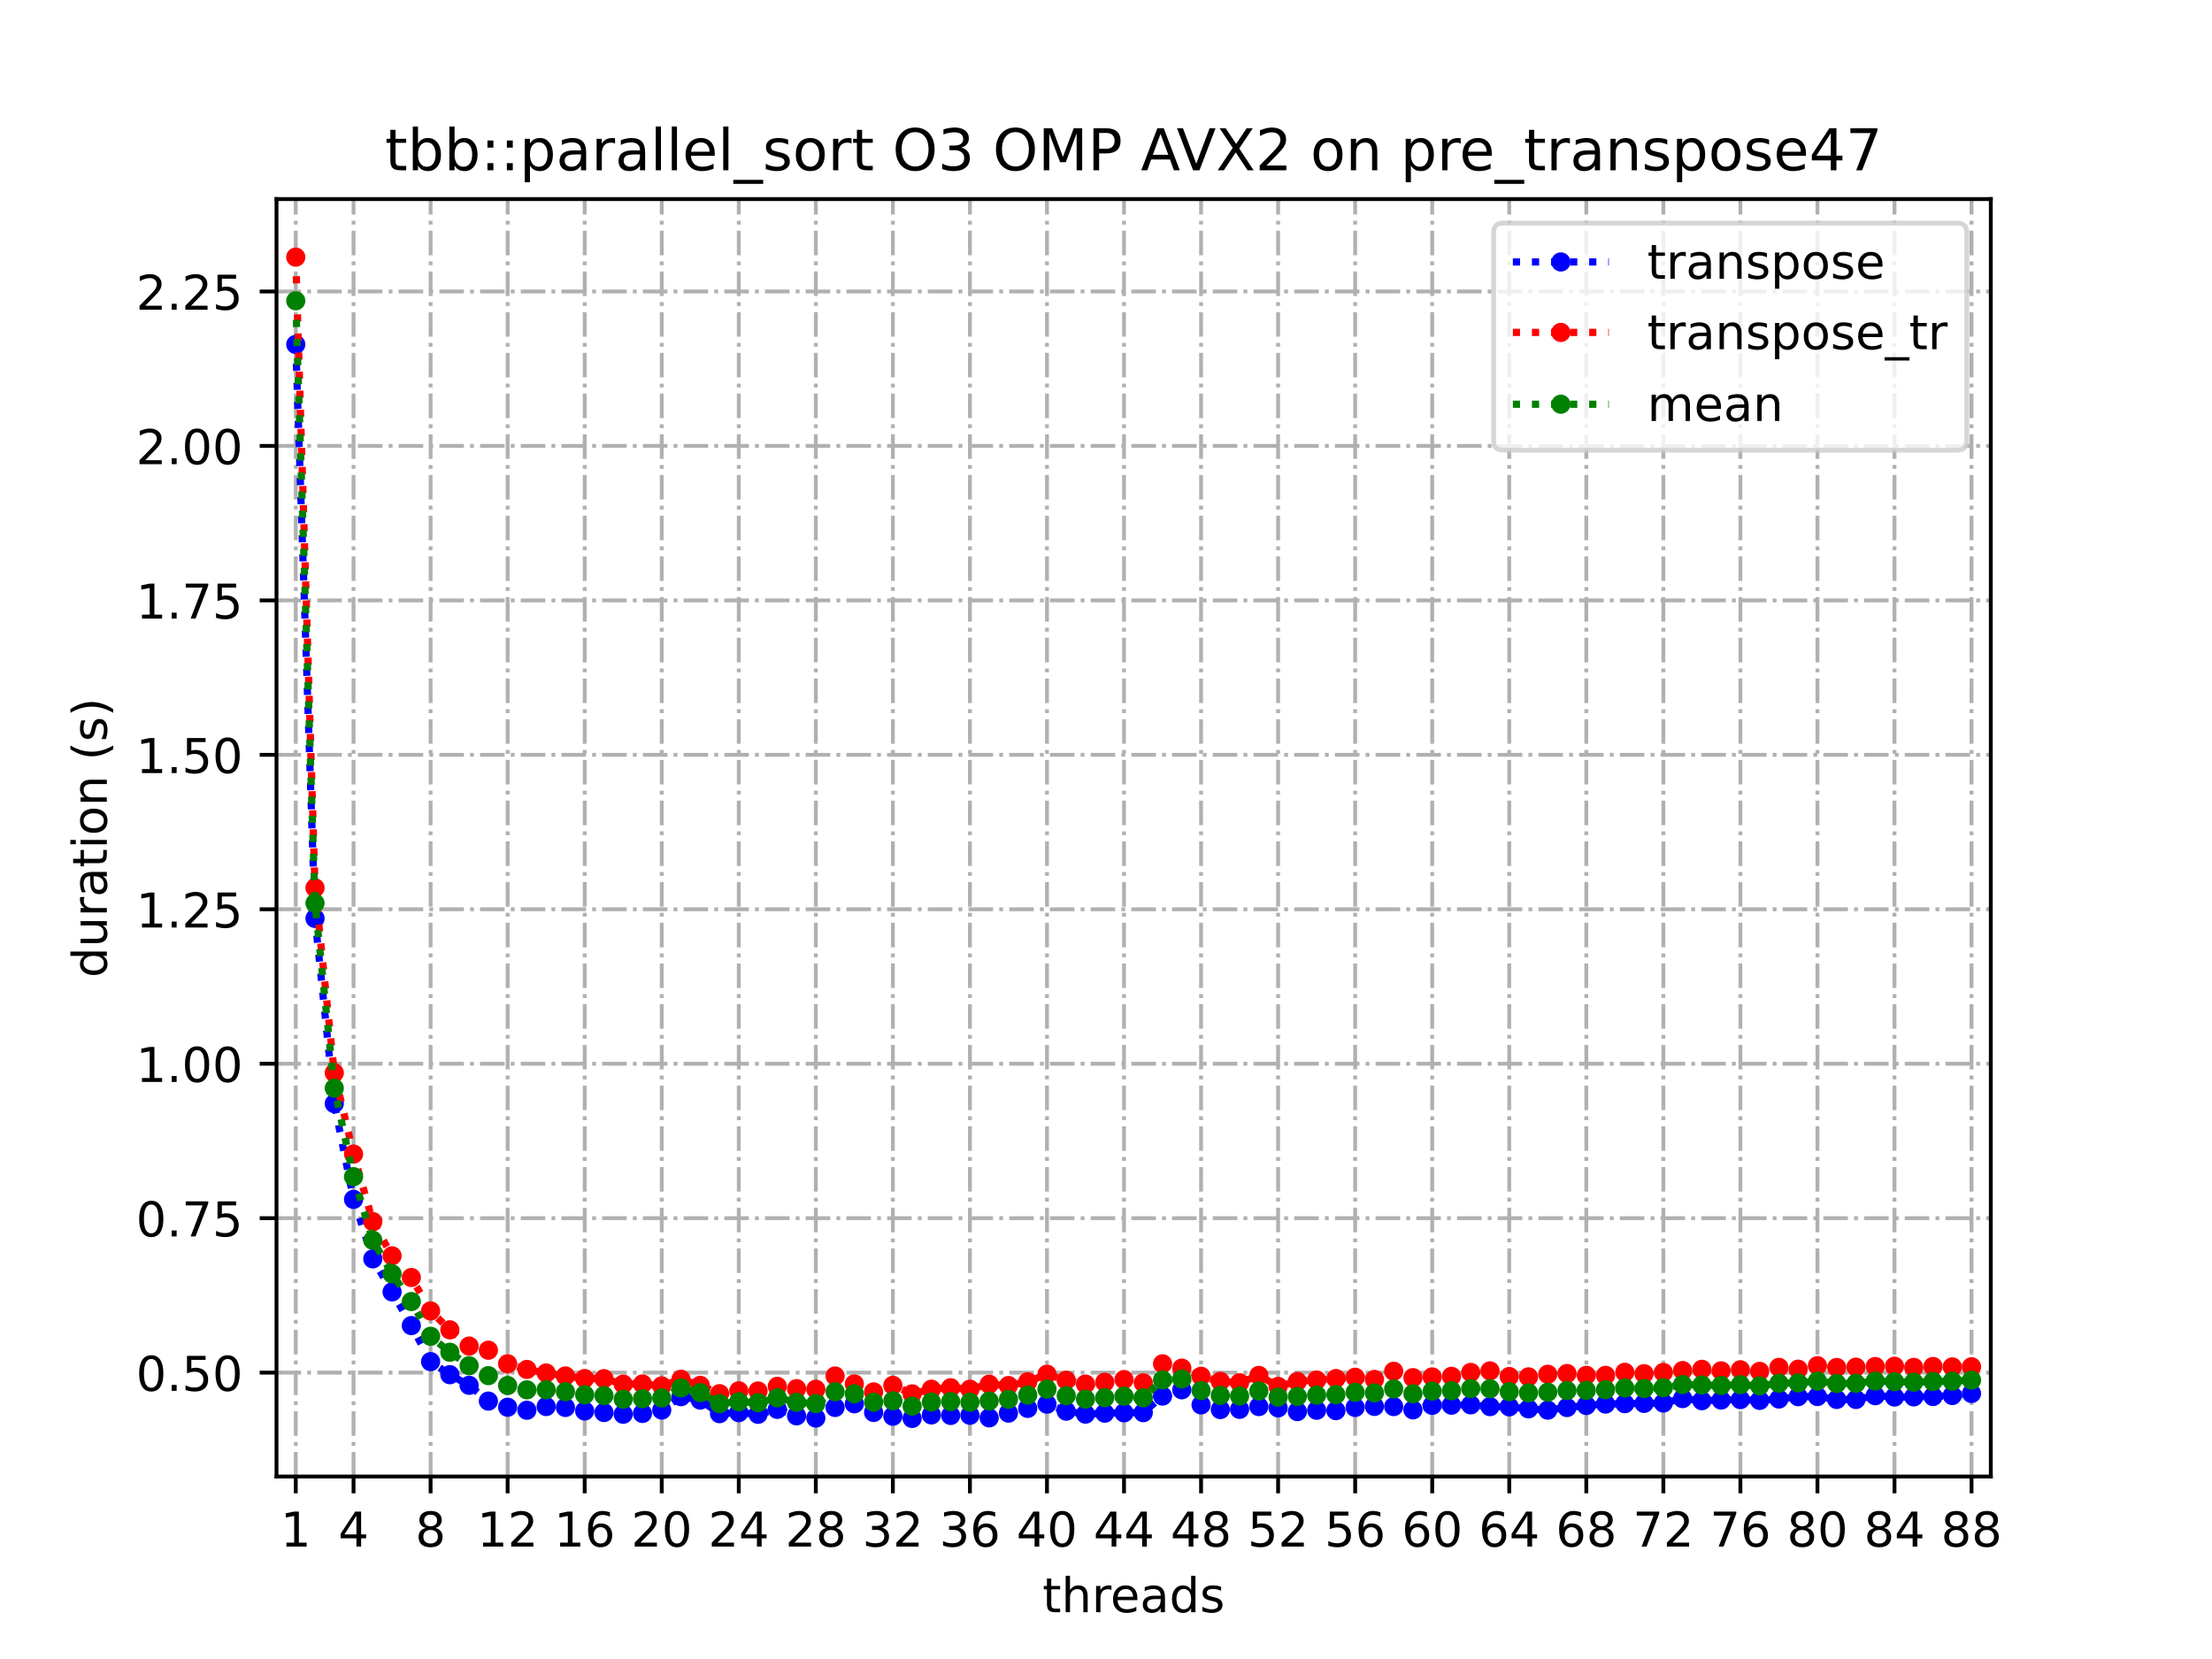 <?xml version="1.0" encoding="utf-8" standalone="no"?>
<!DOCTYPE svg PUBLIC "-//W3C//DTD SVG 1.1//EN"
  "http://www.w3.org/Graphics/SVG/1.1/DTD/svg11.dtd">
<!-- Created with matplotlib (https://matplotlib.org/) -->
<svg height="345.6pt" version="1.1" viewBox="0 0 460.8 345.6" width="460.8pt" xmlns="http://www.w3.org/2000/svg" xmlns:xlink="http://www.w3.org/1999/xlink">
 <defs>
  <style type="text/css">
*{stroke-linecap:butt;stroke-linejoin:round;}
  </style>
 </defs>
 <g id="figure_1">
  <g id="patch_1">
   <path d="M 0 345.6 
L 460.8 345.6 
L 460.8 0 
L 0 0 
z
" style="fill:#ffffff;"/>
  </g>
  <g id="axes_1">
   <g id="patch_2">
    <path d="M 57.6 307.584 
L 414.72 307.584 
L 414.72 41.472 
L 57.6 41.472 
z
" style="fill:#ffffff;"/>
   </g>
   <g id="matplotlib.axis_1">
    <g id="xtick_1">
     <g id="line2d_1">
      <path clip-path="url(#pebfca54303)" d="M 61.613 307.584 
L 61.613 41.472 
" style="fill:none;stroke:#b0b0b0;stroke-dasharray:5.12,1.28,0.8,1.28;stroke-dashoffset:0;stroke-width:0.8;"/>
     </g>
     <g id="line2d_2">
      <defs>
       <path d="M 0 0 
L 0 3.5 
" id="mb59b840cab" style="stroke:#000000;stroke-width:0.8;"/>
      </defs>
      <g>
       <use style="stroke:#000000;stroke-width:0.8;" x="61.613" xlink:href="#mb59b840cab" y="307.584"/>
      </g>
     </g>
     <g id="text_1">
      <!-- 1 -->
      <defs>
       <path d="M 12.406 8.297 
L 28.516 8.297 
L 28.516 63.922 
L 10.984 60.406 
L 10.984 69.391 
L 28.422 72.906 
L 38.281 72.906 
L 38.281 8.297 
L 54.391 8.297 
L 54.391 0 
L 12.406 0 
z
" id="DejaVuSans-49"/>
      </defs>
      <g transform="translate(58.431 322.182)scale(0.1 -0.1)">
       <use xlink:href="#DejaVuSans-49"/>
      </g>
     </g>
    </g>
    <g id="xtick_2">
     <g id="line2d_3">
      <path clip-path="url(#pebfca54303)" d="M 73.65 307.584 
L 73.65 41.472 
" style="fill:none;stroke:#b0b0b0;stroke-dasharray:5.12,1.28,0.8,1.28;stroke-dashoffset:0;stroke-width:0.8;"/>
     </g>
     <g id="line2d_4">
      <g>
       <use style="stroke:#000000;stroke-width:0.8;" x="73.65" xlink:href="#mb59b840cab" y="307.584"/>
      </g>
     </g>
     <g id="text_2">
      <!-- 4 -->
      <defs>
       <path d="M 37.797 64.312 
L 12.891 25.391 
L 37.797 25.391 
z
M 35.203 72.906 
L 47.609 72.906 
L 47.609 25.391 
L 58.016 25.391 
L 58.016 17.188 
L 47.609 17.188 
L 47.609 0 
L 37.797 0 
L 37.797 17.188 
L 4.891 17.188 
L 4.891 26.703 
z
" id="DejaVuSans-52"/>
      </defs>
      <g transform="translate(70.469 322.182)scale(0.1 -0.1)">
       <use xlink:href="#DejaVuSans-52"/>
      </g>
     </g>
    </g>
    <g id="xtick_3">
     <g id="line2d_5">
      <path clip-path="url(#pebfca54303)" d="M 89.701 307.584 
L 89.701 41.472 
" style="fill:none;stroke:#b0b0b0;stroke-dasharray:5.12,1.28,0.8,1.28;stroke-dashoffset:0;stroke-width:0.8;"/>
     </g>
     <g id="line2d_6">
      <g>
       <use style="stroke:#000000;stroke-width:0.8;" x="89.701" xlink:href="#mb59b840cab" y="307.584"/>
      </g>
     </g>
     <g id="text_3">
      <!-- 8 -->
      <defs>
       <path d="M 31.781 34.625 
Q 24.75 34.625 20.719 30.859 
Q 16.703 27.094 16.703 20.516 
Q 16.703 13.922 20.719 10.156 
Q 24.75 6.391 31.781 6.391 
Q 38.812 6.391 42.859 10.172 
Q 46.922 13.969 46.922 20.516 
Q 46.922 27.094 42.891 30.859 
Q 38.875 34.625 31.781 34.625 
z
M 21.922 38.812 
Q 15.578 40.375 12.031 44.719 
Q 8.5 49.078 8.5 55.328 
Q 8.5 64.062 14.719 69.141 
Q 20.953 74.219 31.781 74.219 
Q 42.672 74.219 48.875 69.141 
Q 55.078 64.062 55.078 55.328 
Q 55.078 49.078 51.531 44.719 
Q 48 40.375 41.703 38.812 
Q 48.828 37.156 52.797 32.312 
Q 56.781 27.484 56.781 20.516 
Q 56.781 9.906 50.312 4.234 
Q 43.844 -1.422 31.781 -1.422 
Q 19.734 -1.422 13.25 4.234 
Q 6.781 9.906 6.781 20.516 
Q 6.781 27.484 10.781 32.312 
Q 14.797 37.156 21.922 38.812 
z
M 18.312 54.391 
Q 18.312 48.734 21.844 45.562 
Q 25.391 42.391 31.781 42.391 
Q 38.141 42.391 41.719 45.562 
Q 45.312 48.734 45.312 54.391 
Q 45.312 60.062 41.719 63.234 
Q 38.141 66.406 31.781 66.406 
Q 25.391 66.406 21.844 63.234 
Q 18.312 60.062 18.312 54.391 
z
" id="DejaVuSans-56"/>
      </defs>
      <g transform="translate(86.519 322.182)scale(0.1 -0.1)">
       <use xlink:href="#DejaVuSans-56"/>
      </g>
     </g>
    </g>
    <g id="xtick_4">
     <g id="line2d_7">
      <path clip-path="url(#pebfca54303)" d="M 105.751 307.584 
L 105.751 41.472 
" style="fill:none;stroke:#b0b0b0;stroke-dasharray:5.12,1.28,0.8,1.28;stroke-dashoffset:0;stroke-width:0.8;"/>
     </g>
     <g id="line2d_8">
      <g>
       <use style="stroke:#000000;stroke-width:0.8;" x="105.751" xlink:href="#mb59b840cab" y="307.584"/>
      </g>
     </g>
     <g id="text_4">
      <!-- 12 -->
      <defs>
       <path d="M 19.188 8.297 
L 53.609 8.297 
L 53.609 0 
L 7.328 0 
L 7.328 8.297 
Q 12.938 14.109 22.625 23.891 
Q 32.328 33.688 34.812 36.531 
Q 39.547 41.844 41.422 45.531 
Q 43.312 49.219 43.312 52.781 
Q 43.312 58.594 39.234 62.25 
Q 35.156 65.922 28.609 65.922 
Q 23.969 65.922 18.812 64.312 
Q 13.672 62.703 7.812 59.422 
L 7.812 69.391 
Q 13.766 71.781 18.938 73 
Q 24.125 74.219 28.422 74.219 
Q 39.75 74.219 46.484 68.547 
Q 53.219 62.891 53.219 53.422 
Q 53.219 48.922 51.531 44.891 
Q 49.859 40.875 45.406 35.406 
Q 44.188 33.984 37.641 27.219 
Q 31.109 20.453 19.188 8.297 
z
" id="DejaVuSans-50"/>
      </defs>
      <g transform="translate(99.389 322.182)scale(0.1 -0.1)">
       <use xlink:href="#DejaVuSans-49"/>
       <use x="63.623" xlink:href="#DejaVuSans-50"/>
      </g>
     </g>
    </g>
    <g id="xtick_5">
     <g id="line2d_9">
      <path clip-path="url(#pebfca54303)" d="M 121.801 307.584 
L 121.801 41.472 
" style="fill:none;stroke:#b0b0b0;stroke-dasharray:5.12,1.28,0.8,1.28;stroke-dashoffset:0;stroke-width:0.8;"/>
     </g>
     <g id="line2d_10">
      <g>
       <use style="stroke:#000000;stroke-width:0.8;" x="121.801" xlink:href="#mb59b840cab" y="307.584"/>
      </g>
     </g>
     <g id="text_5">
      <!-- 16 -->
      <defs>
       <path d="M 33.016 40.375 
Q 26.375 40.375 22.484 35.828 
Q 18.609 31.297 18.609 23.391 
Q 18.609 15.531 22.484 10.953 
Q 26.375 6.391 33.016 6.391 
Q 39.656 6.391 43.531 10.953 
Q 47.406 15.531 47.406 23.391 
Q 47.406 31.297 43.531 35.828 
Q 39.656 40.375 33.016 40.375 
z
M 52.594 71.297 
L 52.594 62.312 
Q 48.875 64.062 45.094 64.984 
Q 41.312 65.922 37.594 65.922 
Q 27.828 65.922 22.672 59.328 
Q 17.531 52.734 16.797 39.406 
Q 19.672 43.656 24.016 45.922 
Q 28.375 48.188 33.594 48.188 
Q 44.578 48.188 50.953 41.516 
Q 57.328 34.859 57.328 23.391 
Q 57.328 12.156 50.688 5.359 
Q 44.047 -1.422 33.016 -1.422 
Q 20.359 -1.422 13.672 8.266 
Q 6.984 17.969 6.984 36.375 
Q 6.984 53.656 15.188 63.938 
Q 23.391 74.219 37.203 74.219 
Q 40.922 74.219 44.703 73.484 
Q 48.484 72.75 52.594 71.297 
z
" id="DejaVuSans-54"/>
      </defs>
      <g transform="translate(115.439 322.182)scale(0.1 -0.1)">
       <use xlink:href="#DejaVuSans-49"/>
       <use x="63.623" xlink:href="#DejaVuSans-54"/>
      </g>
     </g>
    </g>
    <g id="xtick_6">
     <g id="line2d_11">
      <path clip-path="url(#pebfca54303)" d="M 137.852 307.584 
L 137.852 41.472 
" style="fill:none;stroke:#b0b0b0;stroke-dasharray:5.12,1.28,0.8,1.28;stroke-dashoffset:0;stroke-width:0.8;"/>
     </g>
     <g id="line2d_12">
      <g>
       <use style="stroke:#000000;stroke-width:0.8;" x="137.852" xlink:href="#mb59b840cab" y="307.584"/>
      </g>
     </g>
     <g id="text_6">
      <!-- 20 -->
      <defs>
       <path d="M 31.781 66.406 
Q 24.172 66.406 20.328 58.906 
Q 16.5 51.422 16.5 36.375 
Q 16.5 21.391 20.328 13.891 
Q 24.172 6.391 31.781 6.391 
Q 39.453 6.391 43.281 13.891 
Q 47.125 21.391 47.125 36.375 
Q 47.125 51.422 43.281 58.906 
Q 39.453 66.406 31.781 66.406 
z
M 31.781 74.219 
Q 44.047 74.219 50.516 64.516 
Q 56.984 54.828 56.984 36.375 
Q 56.984 17.969 50.516 8.266 
Q 44.047 -1.422 31.781 -1.422 
Q 19.531 -1.422 13.062 8.266 
Q 6.594 17.969 6.594 36.375 
Q 6.594 54.828 13.062 64.516 
Q 19.531 74.219 31.781 74.219 
z
" id="DejaVuSans-48"/>
      </defs>
      <g transform="translate(131.489 322.182)scale(0.1 -0.1)">
       <use xlink:href="#DejaVuSans-50"/>
       <use x="63.623" xlink:href="#DejaVuSans-48"/>
      </g>
     </g>
    </g>
    <g id="xtick_7">
     <g id="line2d_13">
      <path clip-path="url(#pebfca54303)" d="M 153.902 307.584 
L 153.902 41.472 
" style="fill:none;stroke:#b0b0b0;stroke-dasharray:5.12,1.28,0.8,1.28;stroke-dashoffset:0;stroke-width:0.8;"/>
     </g>
     <g id="line2d_14">
      <g>
       <use style="stroke:#000000;stroke-width:0.8;" x="153.902" xlink:href="#mb59b840cab" y="307.584"/>
      </g>
     </g>
     <g id="text_7">
      <!-- 24 -->
      <g transform="translate(147.54 322.182)scale(0.1 -0.1)">
       <use xlink:href="#DejaVuSans-50"/>
       <use x="63.623" xlink:href="#DejaVuSans-52"/>
      </g>
     </g>
    </g>
    <g id="xtick_8">
     <g id="line2d_15">
      <path clip-path="url(#pebfca54303)" d="M 169.952 307.584 
L 169.952 41.472 
" style="fill:none;stroke:#b0b0b0;stroke-dasharray:5.12,1.28,0.8,1.28;stroke-dashoffset:0;stroke-width:0.8;"/>
     </g>
     <g id="line2d_16">
      <g>
       <use style="stroke:#000000;stroke-width:0.8;" x="169.952" xlink:href="#mb59b840cab" y="307.584"/>
      </g>
     </g>
     <g id="text_8">
      <!-- 28 -->
      <g transform="translate(163.59 322.182)scale(0.1 -0.1)">
       <use xlink:href="#DejaVuSans-50"/>
       <use x="63.623" xlink:href="#DejaVuSans-56"/>
      </g>
     </g>
    </g>
    <g id="xtick_9">
     <g id="line2d_17">
      <path clip-path="url(#pebfca54303)" d="M 186.003 307.584 
L 186.003 41.472 
" style="fill:none;stroke:#b0b0b0;stroke-dasharray:5.12,1.28,0.8,1.28;stroke-dashoffset:0;stroke-width:0.8;"/>
     </g>
     <g id="line2d_18">
      <g>
       <use style="stroke:#000000;stroke-width:0.8;" x="186.003" xlink:href="#mb59b840cab" y="307.584"/>
      </g>
     </g>
     <g id="text_9">
      <!-- 32 -->
      <defs>
       <path d="M 40.578 39.312 
Q 47.656 37.797 51.625 33 
Q 55.609 28.219 55.609 21.188 
Q 55.609 10.406 48.188 4.484 
Q 40.766 -1.422 27.094 -1.422 
Q 22.516 -1.422 17.656 -0.516 
Q 12.797 0.391 7.625 2.203 
L 7.625 11.719 
Q 11.719 9.328 16.594 8.109 
Q 21.484 6.891 26.812 6.891 
Q 36.078 6.891 40.938 10.547 
Q 45.797 14.203 45.797 21.188 
Q 45.797 27.641 41.281 31.266 
Q 36.766 34.906 28.719 34.906 
L 20.219 34.906 
L 20.219 43.016 
L 29.109 43.016 
Q 36.375 43.016 40.234 45.922 
Q 44.094 48.828 44.094 54.297 
Q 44.094 59.906 40.109 62.906 
Q 36.141 65.922 28.719 65.922 
Q 24.656 65.922 20.016 65.031 
Q 15.375 64.156 9.812 62.312 
L 9.812 71.094 
Q 15.438 72.656 20.344 73.438 
Q 25.25 74.219 29.594 74.219 
Q 40.828 74.219 47.359 69.109 
Q 53.906 64.016 53.906 55.328 
Q 53.906 49.266 50.438 45.094 
Q 46.969 40.922 40.578 39.312 
z
" id="DejaVuSans-51"/>
      </defs>
      <g transform="translate(179.64 322.182)scale(0.1 -0.1)">
       <use xlink:href="#DejaVuSans-51"/>
       <use x="63.623" xlink:href="#DejaVuSans-50"/>
      </g>
     </g>
    </g>
    <g id="xtick_10">
     <g id="line2d_19">
      <path clip-path="url(#pebfca54303)" d="M 202.053 307.584 
L 202.053 41.472 
" style="fill:none;stroke:#b0b0b0;stroke-dasharray:5.12,1.28,0.8,1.28;stroke-dashoffset:0;stroke-width:0.8;"/>
     </g>
     <g id="line2d_20">
      <g>
       <use style="stroke:#000000;stroke-width:0.8;" x="202.053" xlink:href="#mb59b840cab" y="307.584"/>
      </g>
     </g>
     <g id="text_10">
      <!-- 36 -->
      <g transform="translate(195.691 322.182)scale(0.1 -0.1)">
       <use xlink:href="#DejaVuSans-51"/>
       <use x="63.623" xlink:href="#DejaVuSans-54"/>
      </g>
     </g>
    </g>
    <g id="xtick_11">
     <g id="line2d_21">
      <path clip-path="url(#pebfca54303)" d="M 218.103 307.584 
L 218.103 41.472 
" style="fill:none;stroke:#b0b0b0;stroke-dasharray:5.12,1.28,0.8,1.28;stroke-dashoffset:0;stroke-width:0.8;"/>
     </g>
     <g id="line2d_22">
      <g>
       <use style="stroke:#000000;stroke-width:0.8;" x="218.103" xlink:href="#mb59b840cab" y="307.584"/>
      </g>
     </g>
     <g id="text_11">
      <!-- 40 -->
      <g transform="translate(211.741 322.182)scale(0.1 -0.1)">
       <use xlink:href="#DejaVuSans-52"/>
       <use x="63.623" xlink:href="#DejaVuSans-48"/>
      </g>
     </g>
    </g>
    <g id="xtick_12">
     <g id="line2d_23">
      <path clip-path="url(#pebfca54303)" d="M 234.154 307.584 
L 234.154 41.472 
" style="fill:none;stroke:#b0b0b0;stroke-dasharray:5.12,1.28,0.8,1.28;stroke-dashoffset:0;stroke-width:0.8;"/>
     </g>
     <g id="line2d_24">
      <g>
       <use style="stroke:#000000;stroke-width:0.8;" x="234.154" xlink:href="#mb59b840cab" y="307.584"/>
      </g>
     </g>
     <g id="text_12">
      <!-- 44 -->
      <g transform="translate(227.791 322.182)scale(0.1 -0.1)">
       <use xlink:href="#DejaVuSans-52"/>
       <use x="63.623" xlink:href="#DejaVuSans-52"/>
      </g>
     </g>
    </g>
    <g id="xtick_13">
     <g id="line2d_25">
      <path clip-path="url(#pebfca54303)" d="M 250.204 307.584 
L 250.204 41.472 
" style="fill:none;stroke:#b0b0b0;stroke-dasharray:5.12,1.28,0.8,1.28;stroke-dashoffset:0;stroke-width:0.8;"/>
     </g>
     <g id="line2d_26">
      <g>
       <use style="stroke:#000000;stroke-width:0.8;" x="250.204" xlink:href="#mb59b840cab" y="307.584"/>
      </g>
     </g>
     <g id="text_13">
      <!-- 48 -->
      <g transform="translate(243.842 322.182)scale(0.1 -0.1)">
       <use xlink:href="#DejaVuSans-52"/>
       <use x="63.623" xlink:href="#DejaVuSans-56"/>
      </g>
     </g>
    </g>
    <g id="xtick_14">
     <g id="line2d_27">
      <path clip-path="url(#pebfca54303)" d="M 266.254 307.584 
L 266.254 41.472 
" style="fill:none;stroke:#b0b0b0;stroke-dasharray:5.12,1.28,0.8,1.28;stroke-dashoffset:0;stroke-width:0.8;"/>
     </g>
     <g id="line2d_28">
      <g>
       <use style="stroke:#000000;stroke-width:0.8;" x="266.254" xlink:href="#mb59b840cab" y="307.584"/>
      </g>
     </g>
     <g id="text_14">
      <!-- 52 -->
      <defs>
       <path d="M 10.797 72.906 
L 49.516 72.906 
L 49.516 64.594 
L 19.828 64.594 
L 19.828 46.734 
Q 21.969 47.469 24.109 47.828 
Q 26.266 48.188 28.422 48.188 
Q 40.625 48.188 47.75 41.5 
Q 54.891 34.812 54.891 23.391 
Q 54.891 11.625 47.562 5.094 
Q 40.234 -1.422 26.906 -1.422 
Q 22.312 -1.422 17.547 -0.641 
Q 12.797 0.141 7.719 1.703 
L 7.719 11.625 
Q 12.109 9.234 16.797 8.062 
Q 21.484 6.891 26.703 6.891 
Q 35.156 6.891 40.078 11.328 
Q 45.016 15.766 45.016 23.391 
Q 45.016 31 40.078 35.438 
Q 35.156 39.891 26.703 39.891 
Q 22.75 39.891 18.812 39.016 
Q 14.891 38.141 10.797 36.281 
z
" id="DejaVuSans-53"/>
      </defs>
      <g transform="translate(259.892 322.182)scale(0.1 -0.1)">
       <use xlink:href="#DejaVuSans-53"/>
       <use x="63.623" xlink:href="#DejaVuSans-50"/>
      </g>
     </g>
    </g>
    <g id="xtick_15">
     <g id="line2d_29">
      <path clip-path="url(#pebfca54303)" d="M 282.305 307.584 
L 282.305 41.472 
" style="fill:none;stroke:#b0b0b0;stroke-dasharray:5.12,1.28,0.8,1.28;stroke-dashoffset:0;stroke-width:0.8;"/>
     </g>
     <g id="line2d_30">
      <g>
       <use style="stroke:#000000;stroke-width:0.8;" x="282.305" xlink:href="#mb59b840cab" y="307.584"/>
      </g>
     </g>
     <g id="text_15">
      <!-- 56 -->
      <g transform="translate(275.942 322.182)scale(0.1 -0.1)">
       <use xlink:href="#DejaVuSans-53"/>
       <use x="63.623" xlink:href="#DejaVuSans-54"/>
      </g>
     </g>
    </g>
    <g id="xtick_16">
     <g id="line2d_31">
      <path clip-path="url(#pebfca54303)" d="M 298.355 307.584 
L 298.355 41.472 
" style="fill:none;stroke:#b0b0b0;stroke-dasharray:5.12,1.28,0.8,1.28;stroke-dashoffset:0;stroke-width:0.8;"/>
     </g>
     <g id="line2d_32">
      <g>
       <use style="stroke:#000000;stroke-width:0.8;" x="298.355" xlink:href="#mb59b840cab" y="307.584"/>
      </g>
     </g>
     <g id="text_16">
      <!-- 60 -->
      <g transform="translate(291.993 322.182)scale(0.1 -0.1)">
       <use xlink:href="#DejaVuSans-54"/>
       <use x="63.623" xlink:href="#DejaVuSans-48"/>
      </g>
     </g>
    </g>
    <g id="xtick_17">
     <g id="line2d_33">
      <path clip-path="url(#pebfca54303)" d="M 314.405 307.584 
L 314.405 41.472 
" style="fill:none;stroke:#b0b0b0;stroke-dasharray:5.12,1.28,0.8,1.28;stroke-dashoffset:0;stroke-width:0.8;"/>
     </g>
     <g id="line2d_34">
      <g>
       <use style="stroke:#000000;stroke-width:0.8;" x="314.405" xlink:href="#mb59b840cab" y="307.584"/>
      </g>
     </g>
     <g id="text_17">
      <!-- 64 -->
      <g transform="translate(308.043 322.182)scale(0.1 -0.1)">
       <use xlink:href="#DejaVuSans-54"/>
       <use x="63.623" xlink:href="#DejaVuSans-52"/>
      </g>
     </g>
    </g>
    <g id="xtick_18">
     <g id="line2d_35">
      <path clip-path="url(#pebfca54303)" d="M 330.456 307.584 
L 330.456 41.472 
" style="fill:none;stroke:#b0b0b0;stroke-dasharray:5.12,1.28,0.8,1.28;stroke-dashoffset:0;stroke-width:0.8;"/>
     </g>
     <g id="line2d_36">
      <g>
       <use style="stroke:#000000;stroke-width:0.8;" x="330.456" xlink:href="#mb59b840cab" y="307.584"/>
      </g>
     </g>
     <g id="text_18">
      <!-- 68 -->
      <g transform="translate(324.093 322.182)scale(0.1 -0.1)">
       <use xlink:href="#DejaVuSans-54"/>
       <use x="63.623" xlink:href="#DejaVuSans-56"/>
      </g>
     </g>
    </g>
    <g id="xtick_19">
     <g id="line2d_37">
      <path clip-path="url(#pebfca54303)" d="M 346.506 307.584 
L 346.506 41.472 
" style="fill:none;stroke:#b0b0b0;stroke-dasharray:5.12,1.28,0.8,1.28;stroke-dashoffset:0;stroke-width:0.8;"/>
     </g>
     <g id="line2d_38">
      <g>
       <use style="stroke:#000000;stroke-width:0.8;" x="346.506" xlink:href="#mb59b840cab" y="307.584"/>
      </g>
     </g>
     <g id="text_19">
      <!-- 72 -->
      <defs>
       <path d="M 8.203 72.906 
L 55.078 72.906 
L 55.078 68.703 
L 28.609 0 
L 18.312 0 
L 43.219 64.594 
L 8.203 64.594 
z
" id="DejaVuSans-55"/>
      </defs>
      <g transform="translate(340.144 322.182)scale(0.1 -0.1)">
       <use xlink:href="#DejaVuSans-55"/>
       <use x="63.623" xlink:href="#DejaVuSans-50"/>
      </g>
     </g>
    </g>
    <g id="xtick_20">
     <g id="line2d_39">
      <path clip-path="url(#pebfca54303)" d="M 362.556 307.584 
L 362.556 41.472 
" style="fill:none;stroke:#b0b0b0;stroke-dasharray:5.12,1.28,0.8,1.28;stroke-dashoffset:0;stroke-width:0.8;"/>
     </g>
     <g id="line2d_40">
      <g>
       <use style="stroke:#000000;stroke-width:0.8;" x="362.556" xlink:href="#mb59b840cab" y="307.584"/>
      </g>
     </g>
     <g id="text_20">
      <!-- 76 -->
      <g transform="translate(356.194 322.182)scale(0.1 -0.1)">
       <use xlink:href="#DejaVuSans-55"/>
       <use x="63.623" xlink:href="#DejaVuSans-54"/>
      </g>
     </g>
    </g>
    <g id="xtick_21">
     <g id="line2d_41">
      <path clip-path="url(#pebfca54303)" d="M 378.607 307.584 
L 378.607 41.472 
" style="fill:none;stroke:#b0b0b0;stroke-dasharray:5.12,1.28,0.8,1.28;stroke-dashoffset:0;stroke-width:0.8;"/>
     </g>
     <g id="line2d_42">
      <g>
       <use style="stroke:#000000;stroke-width:0.8;" x="378.607" xlink:href="#mb59b840cab" y="307.584"/>
      </g>
     </g>
     <g id="text_21">
      <!-- 80 -->
      <g transform="translate(372.244 322.182)scale(0.1 -0.1)">
       <use xlink:href="#DejaVuSans-56"/>
       <use x="63.623" xlink:href="#DejaVuSans-48"/>
      </g>
     </g>
    </g>
    <g id="xtick_22">
     <g id="line2d_43">
      <path clip-path="url(#pebfca54303)" d="M 394.657 307.584 
L 394.657 41.472 
" style="fill:none;stroke:#b0b0b0;stroke-dasharray:5.12,1.28,0.8,1.28;stroke-dashoffset:0;stroke-width:0.8;"/>
     </g>
     <g id="line2d_44">
      <g>
       <use style="stroke:#000000;stroke-width:0.8;" x="394.657" xlink:href="#mb59b840cab" y="307.584"/>
      </g>
     </g>
     <g id="text_22">
      <!-- 84 -->
      <g transform="translate(388.295 322.182)scale(0.1 -0.1)">
       <use xlink:href="#DejaVuSans-56"/>
       <use x="63.623" xlink:href="#DejaVuSans-52"/>
      </g>
     </g>
    </g>
    <g id="xtick_23">
     <g id="line2d_45">
      <path clip-path="url(#pebfca54303)" d="M 410.707 307.584 
L 410.707 41.472 
" style="fill:none;stroke:#b0b0b0;stroke-dasharray:5.12,1.28,0.8,1.28;stroke-dashoffset:0;stroke-width:0.8;"/>
     </g>
     <g id="line2d_46">
      <g>
       <use style="stroke:#000000;stroke-width:0.8;" x="410.707" xlink:href="#mb59b840cab" y="307.584"/>
      </g>
     </g>
     <g id="text_23">
      <!-- 88 -->
      <g transform="translate(404.345 322.182)scale(0.1 -0.1)">
       <use xlink:href="#DejaVuSans-56"/>
       <use x="63.623" xlink:href="#DejaVuSans-56"/>
      </g>
     </g>
    </g>
    <g id="text_24">
     <!-- threads -->
     <defs>
      <path d="M 18.312 70.219 
L 18.312 54.688 
L 36.812 54.688 
L 36.812 47.703 
L 18.312 47.703 
L 18.312 18.016 
Q 18.312 11.328 20.141 9.422 
Q 21.969 7.516 27.594 7.516 
L 36.812 7.516 
L 36.812 0 
L 27.594 0 
Q 17.188 0 13.234 3.875 
Q 9.281 7.766 9.281 18.016 
L 9.281 47.703 
L 2.688 47.703 
L 2.688 54.688 
L 9.281 54.688 
L 9.281 70.219 
z
" id="DejaVuSans-116"/>
      <path d="M 54.891 33.016 
L 54.891 0 
L 45.906 0 
L 45.906 32.719 
Q 45.906 40.484 42.875 44.328 
Q 39.844 48.188 33.797 48.188 
Q 26.516 48.188 22.312 43.547 
Q 18.109 38.922 18.109 30.906 
L 18.109 0 
L 9.078 0 
L 9.078 75.984 
L 18.109 75.984 
L 18.109 46.188 
Q 21.344 51.125 25.703 53.562 
Q 30.078 56 35.797 56 
Q 45.219 56 50.047 50.172 
Q 54.891 44.344 54.891 33.016 
z
" id="DejaVuSans-104"/>
      <path d="M 41.109 46.297 
Q 39.594 47.172 37.812 47.578 
Q 36.031 48 33.891 48 
Q 26.266 48 22.188 43.047 
Q 18.109 38.094 18.109 28.812 
L 18.109 0 
L 9.078 0 
L 9.078 54.688 
L 18.109 54.688 
L 18.109 46.188 
Q 20.953 51.172 25.484 53.578 
Q 30.031 56 36.531 56 
Q 37.453 56 38.578 55.875 
Q 39.703 55.766 41.062 55.516 
z
" id="DejaVuSans-114"/>
      <path d="M 56.203 29.594 
L 56.203 25.203 
L 14.891 25.203 
Q 15.484 15.922 20.484 11.062 
Q 25.484 6.203 34.422 6.203 
Q 39.594 6.203 44.453 7.469 
Q 49.312 8.734 54.109 11.281 
L 54.109 2.781 
Q 49.266 0.734 44.188 -0.344 
Q 39.109 -1.422 33.891 -1.422 
Q 20.797 -1.422 13.156 6.188 
Q 5.516 13.812 5.516 26.812 
Q 5.516 40.234 12.766 48.109 
Q 20.016 56 32.328 56 
Q 43.359 56 49.781 48.891 
Q 56.203 41.797 56.203 29.594 
z
M 47.219 32.234 
Q 47.125 39.594 43.094 43.984 
Q 39.062 48.391 32.422 48.391 
Q 24.906 48.391 20.391 44.141 
Q 15.875 39.891 15.188 32.172 
z
" id="DejaVuSans-101"/>
      <path d="M 34.281 27.484 
Q 23.391 27.484 19.188 25 
Q 14.984 22.516 14.984 16.5 
Q 14.984 11.719 18.141 8.906 
Q 21.297 6.109 26.703 6.109 
Q 34.188 6.109 38.703 11.406 
Q 43.219 16.703 43.219 25.484 
L 43.219 27.484 
z
M 52.203 31.203 
L 52.203 0 
L 43.219 0 
L 43.219 8.297 
Q 40.141 3.328 35.547 0.953 
Q 30.953 -1.422 24.312 -1.422 
Q 15.922 -1.422 10.953 3.297 
Q 6 8.016 6 15.922 
Q 6 25.141 12.172 29.828 
Q 18.359 34.516 30.609 34.516 
L 43.219 34.516 
L 43.219 35.406 
Q 43.219 41.609 39.141 45 
Q 35.062 48.391 27.688 48.391 
Q 23 48.391 18.547 47.266 
Q 14.109 46.141 10.016 43.891 
L 10.016 52.203 
Q 14.938 54.109 19.578 55.047 
Q 24.219 56 28.609 56 
Q 40.484 56 46.344 49.844 
Q 52.203 43.703 52.203 31.203 
z
" id="DejaVuSans-97"/>
      <path d="M 45.406 46.391 
L 45.406 75.984 
L 54.391 75.984 
L 54.391 0 
L 45.406 0 
L 45.406 8.203 
Q 42.578 3.328 38.25 0.953 
Q 33.938 -1.422 27.875 -1.422 
Q 17.969 -1.422 11.734 6.484 
Q 5.516 14.406 5.516 27.297 
Q 5.516 40.188 11.734 48.094 
Q 17.969 56 27.875 56 
Q 33.938 56 38.25 53.625 
Q 42.578 51.266 45.406 46.391 
z
M 14.797 27.297 
Q 14.797 17.391 18.875 11.75 
Q 22.953 6.109 30.078 6.109 
Q 37.203 6.109 41.297 11.75 
Q 45.406 17.391 45.406 27.297 
Q 45.406 37.203 41.297 42.844 
Q 37.203 48.484 30.078 48.484 
Q 22.953 48.484 18.875 42.844 
Q 14.797 37.203 14.797 27.297 
z
" id="DejaVuSans-100"/>
      <path d="M 44.281 53.078 
L 44.281 44.578 
Q 40.484 46.531 36.375 47.5 
Q 32.281 48.484 27.875 48.484 
Q 21.188 48.484 17.844 46.438 
Q 14.5 44.391 14.5 40.281 
Q 14.5 37.156 16.891 35.375 
Q 19.281 33.594 26.516 31.984 
L 29.594 31.297 
Q 39.156 29.25 43.188 25.516 
Q 47.219 21.781 47.219 15.094 
Q 47.219 7.469 41.188 3.016 
Q 35.156 -1.422 24.609 -1.422 
Q 20.219 -1.422 15.453 -0.562 
Q 10.688 0.297 5.422 2 
L 5.422 11.281 
Q 10.406 8.688 15.234 7.391 
Q 20.062 6.109 24.812 6.109 
Q 31.156 6.109 34.562 8.281 
Q 37.984 10.453 37.984 14.406 
Q 37.984 18.062 35.516 20.016 
Q 33.062 21.969 24.703 23.781 
L 21.578 24.516 
Q 13.234 26.266 9.516 29.906 
Q 5.812 33.547 5.812 39.891 
Q 5.812 47.609 11.281 51.797 
Q 16.75 56 26.812 56 
Q 31.781 56 36.172 55.266 
Q 40.578 54.547 44.281 53.078 
z
" id="DejaVuSans-115"/>
     </defs>
     <g transform="translate(217.169 335.861)scale(0.1 -0.1)">
      <use xlink:href="#DejaVuSans-116"/>
      <use x="39.209" xlink:href="#DejaVuSans-104"/>
      <use x="102.588" xlink:href="#DejaVuSans-114"/>
      <use x="141.451" xlink:href="#DejaVuSans-101"/>
      <use x="202.975" xlink:href="#DejaVuSans-97"/>
      <use x="264.254" xlink:href="#DejaVuSans-100"/>
      <use x="327.73" xlink:href="#DejaVuSans-115"/>
     </g>
    </g>
   </g>
   <g id="matplotlib.axis_2">
    <g id="ytick_1">
     <g id="line2d_47">
      <path clip-path="url(#pebfca54303)" d="M 57.6 285.941 
L 414.72 285.941 
" style="fill:none;stroke:#b0b0b0;stroke-dasharray:5.12,1.28,0.8,1.28;stroke-dashoffset:0;stroke-width:0.8;"/>
     </g>
     <g id="line2d_48">
      <defs>
       <path d="M 0 0 
L -3.5 0 
" id="mb22d4f7885" style="stroke:#000000;stroke-width:0.8;"/>
      </defs>
      <g>
       <use style="stroke:#000000;stroke-width:0.8;" x="57.6" xlink:href="#mb22d4f7885" y="285.941"/>
      </g>
     </g>
     <g id="text_25">
      <!-- 0.50 -->
      <defs>
       <path d="M 10.688 12.406 
L 21 12.406 
L 21 0 
L 10.688 0 
z
" id="DejaVuSans-46"/>
      </defs>
      <g transform="translate(28.334 289.741)scale(0.1 -0.1)">
       <use xlink:href="#DejaVuSans-48"/>
       <use x="63.623" xlink:href="#DejaVuSans-46"/>
       <use x="95.41" xlink:href="#DejaVuSans-53"/>
       <use x="159.033" xlink:href="#DejaVuSans-48"/>
      </g>
     </g>
    </g>
    <g id="ytick_2">
     <g id="line2d_49">
      <path clip-path="url(#pebfca54303)" d="M 57.6 253.767 
L 414.72 253.767 
" style="fill:none;stroke:#b0b0b0;stroke-dasharray:5.12,1.28,0.8,1.28;stroke-dashoffset:0;stroke-width:0.8;"/>
     </g>
     <g id="line2d_50">
      <g>
       <use style="stroke:#000000;stroke-width:0.8;" x="57.6" xlink:href="#mb22d4f7885" y="253.767"/>
      </g>
     </g>
     <g id="text_26">
      <!-- 0.75 -->
      <g transform="translate(28.334 257.566)scale(0.1 -0.1)">
       <use xlink:href="#DejaVuSans-48"/>
       <use x="63.623" xlink:href="#DejaVuSans-46"/>
       <use x="95.41" xlink:href="#DejaVuSans-55"/>
       <use x="159.033" xlink:href="#DejaVuSans-53"/>
      </g>
     </g>
    </g>
    <g id="ytick_3">
     <g id="line2d_51">
      <path clip-path="url(#pebfca54303)" d="M 57.6 221.593 
L 414.72 221.593 
" style="fill:none;stroke:#b0b0b0;stroke-dasharray:5.12,1.28,0.8,1.28;stroke-dashoffset:0;stroke-width:0.8;"/>
     </g>
     <g id="line2d_52">
      <g>
       <use style="stroke:#000000;stroke-width:0.8;" x="57.6" xlink:href="#mb22d4f7885" y="221.593"/>
      </g>
     </g>
     <g id="text_27">
      <!-- 1.00 -->
      <g transform="translate(28.334 225.392)scale(0.1 -0.1)">
       <use xlink:href="#DejaVuSans-49"/>
       <use x="63.623" xlink:href="#DejaVuSans-46"/>
       <use x="95.41" xlink:href="#DejaVuSans-48"/>
       <use x="159.033" xlink:href="#DejaVuSans-48"/>
      </g>
     </g>
    </g>
    <g id="ytick_4">
     <g id="line2d_53">
      <path clip-path="url(#pebfca54303)" d="M 57.6 189.419 
L 414.72 189.419 
" style="fill:none;stroke:#b0b0b0;stroke-dasharray:5.12,1.28,0.8,1.28;stroke-dashoffset:0;stroke-width:0.8;"/>
     </g>
     <g id="line2d_54">
      <g>
       <use style="stroke:#000000;stroke-width:0.8;" x="57.6" xlink:href="#mb22d4f7885" y="189.419"/>
      </g>
     </g>
     <g id="text_28">
      <!-- 1.25 -->
      <g transform="translate(28.334 193.218)scale(0.1 -0.1)">
       <use xlink:href="#DejaVuSans-49"/>
       <use x="63.623" xlink:href="#DejaVuSans-46"/>
       <use x="95.41" xlink:href="#DejaVuSans-50"/>
       <use x="159.033" xlink:href="#DejaVuSans-53"/>
      </g>
     </g>
    </g>
    <g id="ytick_5">
     <g id="line2d_55">
      <path clip-path="url(#pebfca54303)" d="M 57.6 157.244 
L 414.72 157.244 
" style="fill:none;stroke:#b0b0b0;stroke-dasharray:5.12,1.28,0.8,1.28;stroke-dashoffset:0;stroke-width:0.8;"/>
     </g>
     <g id="line2d_56">
      <g>
       <use style="stroke:#000000;stroke-width:0.8;" x="57.6" xlink:href="#mb22d4f7885" y="157.244"/>
      </g>
     </g>
     <g id="text_29">
      <!-- 1.50 -->
      <g transform="translate(28.334 161.044)scale(0.1 -0.1)">
       <use xlink:href="#DejaVuSans-49"/>
       <use x="63.623" xlink:href="#DejaVuSans-46"/>
       <use x="95.41" xlink:href="#DejaVuSans-53"/>
       <use x="159.033" xlink:href="#DejaVuSans-48"/>
      </g>
     </g>
    </g>
    <g id="ytick_6">
     <g id="line2d_57">
      <path clip-path="url(#pebfca54303)" d="M 57.6 125.07 
L 414.72 125.07 
" style="fill:none;stroke:#b0b0b0;stroke-dasharray:5.12,1.28,0.8,1.28;stroke-dashoffset:0;stroke-width:0.8;"/>
     </g>
     <g id="line2d_58">
      <g>
       <use style="stroke:#000000;stroke-width:0.8;" x="57.6" xlink:href="#mb22d4f7885" y="125.07"/>
      </g>
     </g>
     <g id="text_30">
      <!-- 1.75 -->
      <g transform="translate(28.334 128.869)scale(0.1 -0.1)">
       <use xlink:href="#DejaVuSans-49"/>
       <use x="63.623" xlink:href="#DejaVuSans-46"/>
       <use x="95.41" xlink:href="#DejaVuSans-55"/>
       <use x="159.033" xlink:href="#DejaVuSans-53"/>
      </g>
     </g>
    </g>
    <g id="ytick_7">
     <g id="line2d_59">
      <path clip-path="url(#pebfca54303)" d="M 57.6 92.896 
L 414.72 92.896 
" style="fill:none;stroke:#b0b0b0;stroke-dasharray:5.12,1.28,0.8,1.28;stroke-dashoffset:0;stroke-width:0.8;"/>
     </g>
     <g id="line2d_60">
      <g>
       <use style="stroke:#000000;stroke-width:0.8;" x="57.6" xlink:href="#mb22d4f7885" y="92.896"/>
      </g>
     </g>
     <g id="text_31">
      <!-- 2.00 -->
      <g transform="translate(28.334 96.695)scale(0.1 -0.1)">
       <use xlink:href="#DejaVuSans-50"/>
       <use x="63.623" xlink:href="#DejaVuSans-46"/>
       <use x="95.41" xlink:href="#DejaVuSans-48"/>
       <use x="159.033" xlink:href="#DejaVuSans-48"/>
      </g>
     </g>
    </g>
    <g id="ytick_8">
     <g id="line2d_61">
      <path clip-path="url(#pebfca54303)" d="M 57.6 60.722 
L 414.72 60.722 
" style="fill:none;stroke:#b0b0b0;stroke-dasharray:5.12,1.28,0.8,1.28;stroke-dashoffset:0;stroke-width:0.8;"/>
     </g>
     <g id="line2d_62">
      <g>
       <use style="stroke:#000000;stroke-width:0.8;" x="57.6" xlink:href="#mb22d4f7885" y="60.722"/>
      </g>
     </g>
     <g id="text_32">
      <!-- 2.25 -->
      <g transform="translate(28.334 64.521)scale(0.1 -0.1)">
       <use xlink:href="#DejaVuSans-50"/>
       <use x="63.623" xlink:href="#DejaVuSans-46"/>
       <use x="95.41" xlink:href="#DejaVuSans-50"/>
       <use x="159.033" xlink:href="#DejaVuSans-53"/>
      </g>
     </g>
    </g>
    <g id="text_33">
     <!-- duration (s) -->
     <defs>
      <path d="M 8.5 21.578 
L 8.5 54.688 
L 17.484 54.688 
L 17.484 21.922 
Q 17.484 14.156 20.5 10.266 
Q 23.531 6.391 29.594 6.391 
Q 36.859 6.391 41.078 11.031 
Q 45.312 15.672 45.312 23.688 
L 45.312 54.688 
L 54.297 54.688 
L 54.297 0 
L 45.312 0 
L 45.312 8.406 
Q 42.047 3.422 37.719 1 
Q 33.406 -1.422 27.688 -1.422 
Q 18.266 -1.422 13.375 4.438 
Q 8.5 10.297 8.5 21.578 
z
M 31.109 56 
z
" id="DejaVuSans-117"/>
      <path d="M 9.422 54.688 
L 18.406 54.688 
L 18.406 0 
L 9.422 0 
z
M 9.422 75.984 
L 18.406 75.984 
L 18.406 64.594 
L 9.422 64.594 
z
" id="DejaVuSans-105"/>
      <path d="M 30.609 48.391 
Q 23.391 48.391 19.188 42.75 
Q 14.984 37.109 14.984 27.297 
Q 14.984 17.484 19.156 11.844 
Q 23.344 6.203 30.609 6.203 
Q 37.797 6.203 41.984 11.859 
Q 46.188 17.531 46.188 27.297 
Q 46.188 37.016 41.984 42.703 
Q 37.797 48.391 30.609 48.391 
z
M 30.609 56 
Q 42.328 56 49.016 48.375 
Q 55.719 40.766 55.719 27.297 
Q 55.719 13.875 49.016 6.219 
Q 42.328 -1.422 30.609 -1.422 
Q 18.844 -1.422 12.172 6.219 
Q 5.516 13.875 5.516 27.297 
Q 5.516 40.766 12.172 48.375 
Q 18.844 56 30.609 56 
z
" id="DejaVuSans-111"/>
      <path d="M 54.891 33.016 
L 54.891 0 
L 45.906 0 
L 45.906 32.719 
Q 45.906 40.484 42.875 44.328 
Q 39.844 48.188 33.797 48.188 
Q 26.516 48.188 22.312 43.547 
Q 18.109 38.922 18.109 30.906 
L 18.109 0 
L 9.078 0 
L 9.078 54.688 
L 18.109 54.688 
L 18.109 46.188 
Q 21.344 51.125 25.703 53.562 
Q 30.078 56 35.797 56 
Q 45.219 56 50.047 50.172 
Q 54.891 44.344 54.891 33.016 
z
" id="DejaVuSans-110"/>
      <path id="DejaVuSans-32"/>
      <path d="M 31 75.875 
Q 24.469 64.656 21.281 53.656 
Q 18.109 42.672 18.109 31.391 
Q 18.109 20.125 21.312 9.062 
Q 24.516 -2 31 -13.188 
L 23.188 -13.188 
Q 15.875 -1.703 12.234 9.375 
Q 8.594 20.453 8.594 31.391 
Q 8.594 42.281 12.203 53.312 
Q 15.828 64.359 23.188 75.875 
z
" id="DejaVuSans-40"/>
      <path d="M 8.016 75.875 
L 15.828 75.875 
Q 23.141 64.359 26.781 53.312 
Q 30.422 42.281 30.422 31.391 
Q 30.422 20.453 26.781 9.375 
Q 23.141 -1.703 15.828 -13.188 
L 8.016 -13.188 
Q 14.5 -2 17.703 9.062 
Q 20.906 20.125 20.906 31.391 
Q 20.906 42.672 17.703 53.656 
Q 14.5 64.656 8.016 75.875 
z
" id="DejaVuSans-41"/>
     </defs>
     <g transform="translate(22.255 203.663)rotate(-90)scale(0.1 -0.1)">
      <use xlink:href="#DejaVuSans-100"/>
      <use x="63.477" xlink:href="#DejaVuSans-117"/>
      <use x="126.855" xlink:href="#DejaVuSans-114"/>
      <use x="167.969" xlink:href="#DejaVuSans-97"/>
      <use x="229.248" xlink:href="#DejaVuSans-116"/>
      <use x="268.457" xlink:href="#DejaVuSans-105"/>
      <use x="296.24" xlink:href="#DejaVuSans-111"/>
      <use x="357.422" xlink:href="#DejaVuSans-110"/>
      <use x="420.801" xlink:href="#DejaVuSans-32"/>
      <use x="452.588" xlink:href="#DejaVuSans-40"/>
      <use x="491.602" xlink:href="#DejaVuSans-115"/>
      <use x="543.701" xlink:href="#DejaVuSans-41"/>
     </g>
    </g>
   </g>
   <g id="line2d_63">
    <path clip-path="url(#pebfca54303)" d="M 61.613 71.754 
L 65.625 191.326 
L 69.638 229.9 
L 73.65 249.857 
L 77.663 262.248 
L 81.676 269.128 
L 85.688 276.142 
L 89.701 283.654 
L 93.713 286.375 
L 97.726 288.586 
L 101.738 291.874 
L 105.751 293.154 
L 109.764 293.781 
L 113.776 293.003 
L 117.789 293.202 
L 121.801 293.931 
L 125.814 294.25 
L 129.827 294.611 
L 133.839 294.448 
L 137.852 293.742 
L 141.864 290.953 
L 145.877 291.658 
L 149.889 294.493 
L 153.902 294.278 
L 157.915 294.623 
L 161.927 293.596 
L 165.94 294.947 
L 169.952 295.405 
L 173.965 293.202 
L 177.978 292.43 
L 181.99 294.235 
L 186.003 295.029 
L 190.015 295.488 
L 194.028 294.751 
L 198.04 294.861 
L 202.053 294.828 
L 206.066 295.366 
L 210.078 294.373 
L 214.091 293.394 
L 218.103 292.515 
L 222.116 293.972 
L 226.129 294.586 
L 230.141 294.386 
L 234.154 294.316 
L 238.166 294.283 
L 242.179 290.823 
L 246.191 289.516 
L 250.204 292.661 
L 254.217 293.635 
L 258.229 293.591 
L 262.242 293.017 
L 266.254 293.284 
L 270.267 294.057 
L 274.28 293.784 
L 278.292 293.86 
L 282.305 293.196 
L 286.317 292.979 
L 290.33 293.014 
L 294.342 293.702 
L 298.355 292.757 
L 302.368 292.724 
L 306.38 292.654 
L 310.393 293.023 
L 314.405 293.068 
L 318.418 293.493 
L 322.431 293.757 
L 326.443 293.215 
L 330.456 292.787 
L 334.468 292.49 
L 338.481 292.41 
L 342.493 292.353 
L 346.506 292.275 
L 350.519 291.351 
L 354.531 291.789 
L 358.544 291.657 
L 362.556 291.564 
L 366.569 291.728 
L 370.582 291.44 
L 374.594 290.949 
L 378.607 290.919 
L 382.619 291.529 
L 386.632 291.532 
L 390.644 290.751 
L 394.657 291.027 
L 398.67 290.996 
L 402.682 290.919 
L 406.695 290.71 
L 410.707 290.289 
" style="fill:none;stroke:#0000ff;stroke-dasharray:1.5,2.475;stroke-dashoffset:0;stroke-width:1.5;"/>
    <defs>
     <path d="M 0 1.5 
C 0.398 1.5 0.779 1.342 1.061 1.061 
C 1.342 0.779 1.5 0.398 1.5 0 
C 1.5 -0.398 1.342 -0.779 1.061 -1.061 
C 0.779 -1.342 0.398 -1.5 0 -1.5 
C -0.398 -1.5 -0.779 -1.342 -1.061 -1.061 
C -1.342 -0.779 -1.5 -0.398 -1.5 0 
C -1.5 0.398 -1.342 0.779 -1.061 1.061 
C -0.779 1.342 -0.398 1.5 0 1.5 
z
" id="mb1d7ab5788" style="stroke:#0000ff;"/>
    </defs>
    <g clip-path="url(#pebfca54303)">
     <use style="fill:#0000ff;stroke:#0000ff;" x="61.613" xlink:href="#mb1d7ab5788" y="71.754"/>
     <use style="fill:#0000ff;stroke:#0000ff;" x="65.625" xlink:href="#mb1d7ab5788" y="191.326"/>
     <use style="fill:#0000ff;stroke:#0000ff;" x="69.638" xlink:href="#mb1d7ab5788" y="229.9"/>
     <use style="fill:#0000ff;stroke:#0000ff;" x="73.65" xlink:href="#mb1d7ab5788" y="249.857"/>
     <use style="fill:#0000ff;stroke:#0000ff;" x="77.663" xlink:href="#mb1d7ab5788" y="262.248"/>
     <use style="fill:#0000ff;stroke:#0000ff;" x="81.676" xlink:href="#mb1d7ab5788" y="269.128"/>
     <use style="fill:#0000ff;stroke:#0000ff;" x="85.688" xlink:href="#mb1d7ab5788" y="276.142"/>
     <use style="fill:#0000ff;stroke:#0000ff;" x="89.701" xlink:href="#mb1d7ab5788" y="283.654"/>
     <use style="fill:#0000ff;stroke:#0000ff;" x="93.713" xlink:href="#mb1d7ab5788" y="286.375"/>
     <use style="fill:#0000ff;stroke:#0000ff;" x="97.726" xlink:href="#mb1d7ab5788" y="288.586"/>
     <use style="fill:#0000ff;stroke:#0000ff;" x="101.738" xlink:href="#mb1d7ab5788" y="291.874"/>
     <use style="fill:#0000ff;stroke:#0000ff;" x="105.751" xlink:href="#mb1d7ab5788" y="293.154"/>
     <use style="fill:#0000ff;stroke:#0000ff;" x="109.764" xlink:href="#mb1d7ab5788" y="293.781"/>
     <use style="fill:#0000ff;stroke:#0000ff;" x="113.776" xlink:href="#mb1d7ab5788" y="293.003"/>
     <use style="fill:#0000ff;stroke:#0000ff;" x="117.789" xlink:href="#mb1d7ab5788" y="293.202"/>
     <use style="fill:#0000ff;stroke:#0000ff;" x="121.801" xlink:href="#mb1d7ab5788" y="293.931"/>
     <use style="fill:#0000ff;stroke:#0000ff;" x="125.814" xlink:href="#mb1d7ab5788" y="294.25"/>
     <use style="fill:#0000ff;stroke:#0000ff;" x="129.827" xlink:href="#mb1d7ab5788" y="294.611"/>
     <use style="fill:#0000ff;stroke:#0000ff;" x="133.839" xlink:href="#mb1d7ab5788" y="294.448"/>
     <use style="fill:#0000ff;stroke:#0000ff;" x="137.852" xlink:href="#mb1d7ab5788" y="293.742"/>
     <use style="fill:#0000ff;stroke:#0000ff;" x="141.864" xlink:href="#mb1d7ab5788" y="290.953"/>
     <use style="fill:#0000ff;stroke:#0000ff;" x="145.877" xlink:href="#mb1d7ab5788" y="291.658"/>
     <use style="fill:#0000ff;stroke:#0000ff;" x="149.889" xlink:href="#mb1d7ab5788" y="294.493"/>
     <use style="fill:#0000ff;stroke:#0000ff;" x="153.902" xlink:href="#mb1d7ab5788" y="294.278"/>
     <use style="fill:#0000ff;stroke:#0000ff;" x="157.915" xlink:href="#mb1d7ab5788" y="294.623"/>
     <use style="fill:#0000ff;stroke:#0000ff;" x="161.927" xlink:href="#mb1d7ab5788" y="293.596"/>
     <use style="fill:#0000ff;stroke:#0000ff;" x="165.94" xlink:href="#mb1d7ab5788" y="294.947"/>
     <use style="fill:#0000ff;stroke:#0000ff;" x="169.952" xlink:href="#mb1d7ab5788" y="295.405"/>
     <use style="fill:#0000ff;stroke:#0000ff;" x="173.965" xlink:href="#mb1d7ab5788" y="293.202"/>
     <use style="fill:#0000ff;stroke:#0000ff;" x="177.978" xlink:href="#mb1d7ab5788" y="292.43"/>
     <use style="fill:#0000ff;stroke:#0000ff;" x="181.99" xlink:href="#mb1d7ab5788" y="294.235"/>
     <use style="fill:#0000ff;stroke:#0000ff;" x="186.003" xlink:href="#mb1d7ab5788" y="295.029"/>
     <use style="fill:#0000ff;stroke:#0000ff;" x="190.015" xlink:href="#mb1d7ab5788" y="295.488"/>
     <use style="fill:#0000ff;stroke:#0000ff;" x="194.028" xlink:href="#mb1d7ab5788" y="294.751"/>
     <use style="fill:#0000ff;stroke:#0000ff;" x="198.04" xlink:href="#mb1d7ab5788" y="294.861"/>
     <use style="fill:#0000ff;stroke:#0000ff;" x="202.053" xlink:href="#mb1d7ab5788" y="294.828"/>
     <use style="fill:#0000ff;stroke:#0000ff;" x="206.066" xlink:href="#mb1d7ab5788" y="295.366"/>
     <use style="fill:#0000ff;stroke:#0000ff;" x="210.078" xlink:href="#mb1d7ab5788" y="294.373"/>
     <use style="fill:#0000ff;stroke:#0000ff;" x="214.091" xlink:href="#mb1d7ab5788" y="293.394"/>
     <use style="fill:#0000ff;stroke:#0000ff;" x="218.103" xlink:href="#mb1d7ab5788" y="292.515"/>
     <use style="fill:#0000ff;stroke:#0000ff;" x="222.116" xlink:href="#mb1d7ab5788" y="293.972"/>
     <use style="fill:#0000ff;stroke:#0000ff;" x="226.129" xlink:href="#mb1d7ab5788" y="294.586"/>
     <use style="fill:#0000ff;stroke:#0000ff;" x="230.141" xlink:href="#mb1d7ab5788" y="294.386"/>
     <use style="fill:#0000ff;stroke:#0000ff;" x="234.154" xlink:href="#mb1d7ab5788" y="294.316"/>
     <use style="fill:#0000ff;stroke:#0000ff;" x="238.166" xlink:href="#mb1d7ab5788" y="294.283"/>
     <use style="fill:#0000ff;stroke:#0000ff;" x="242.179" xlink:href="#mb1d7ab5788" y="290.823"/>
     <use style="fill:#0000ff;stroke:#0000ff;" x="246.191" xlink:href="#mb1d7ab5788" y="289.516"/>
     <use style="fill:#0000ff;stroke:#0000ff;" x="250.204" xlink:href="#mb1d7ab5788" y="292.661"/>
     <use style="fill:#0000ff;stroke:#0000ff;" x="254.217" xlink:href="#mb1d7ab5788" y="293.635"/>
     <use style="fill:#0000ff;stroke:#0000ff;" x="258.229" xlink:href="#mb1d7ab5788" y="293.591"/>
     <use style="fill:#0000ff;stroke:#0000ff;" x="262.242" xlink:href="#mb1d7ab5788" y="293.017"/>
     <use style="fill:#0000ff;stroke:#0000ff;" x="266.254" xlink:href="#mb1d7ab5788" y="293.284"/>
     <use style="fill:#0000ff;stroke:#0000ff;" x="270.267" xlink:href="#mb1d7ab5788" y="294.057"/>
     <use style="fill:#0000ff;stroke:#0000ff;" x="274.28" xlink:href="#mb1d7ab5788" y="293.784"/>
     <use style="fill:#0000ff;stroke:#0000ff;" x="278.292" xlink:href="#mb1d7ab5788" y="293.86"/>
     <use style="fill:#0000ff;stroke:#0000ff;" x="282.305" xlink:href="#mb1d7ab5788" y="293.196"/>
     <use style="fill:#0000ff;stroke:#0000ff;" x="286.317" xlink:href="#mb1d7ab5788" y="292.979"/>
     <use style="fill:#0000ff;stroke:#0000ff;" x="290.33" xlink:href="#mb1d7ab5788" y="293.014"/>
     <use style="fill:#0000ff;stroke:#0000ff;" x="294.342" xlink:href="#mb1d7ab5788" y="293.702"/>
     <use style="fill:#0000ff;stroke:#0000ff;" x="298.355" xlink:href="#mb1d7ab5788" y="292.757"/>
     <use style="fill:#0000ff;stroke:#0000ff;" x="302.368" xlink:href="#mb1d7ab5788" y="292.724"/>
     <use style="fill:#0000ff;stroke:#0000ff;" x="306.38" xlink:href="#mb1d7ab5788" y="292.654"/>
     <use style="fill:#0000ff;stroke:#0000ff;" x="310.393" xlink:href="#mb1d7ab5788" y="293.023"/>
     <use style="fill:#0000ff;stroke:#0000ff;" x="314.405" xlink:href="#mb1d7ab5788" y="293.068"/>
     <use style="fill:#0000ff;stroke:#0000ff;" x="318.418" xlink:href="#mb1d7ab5788" y="293.493"/>
     <use style="fill:#0000ff;stroke:#0000ff;" x="322.431" xlink:href="#mb1d7ab5788" y="293.757"/>
     <use style="fill:#0000ff;stroke:#0000ff;" x="326.443" xlink:href="#mb1d7ab5788" y="293.215"/>
     <use style="fill:#0000ff;stroke:#0000ff;" x="330.456" xlink:href="#mb1d7ab5788" y="292.787"/>
     <use style="fill:#0000ff;stroke:#0000ff;" x="334.468" xlink:href="#mb1d7ab5788" y="292.49"/>
     <use style="fill:#0000ff;stroke:#0000ff;" x="338.481" xlink:href="#mb1d7ab5788" y="292.41"/>
     <use style="fill:#0000ff;stroke:#0000ff;" x="342.493" xlink:href="#mb1d7ab5788" y="292.353"/>
     <use style="fill:#0000ff;stroke:#0000ff;" x="346.506" xlink:href="#mb1d7ab5788" y="292.275"/>
     <use style="fill:#0000ff;stroke:#0000ff;" x="350.519" xlink:href="#mb1d7ab5788" y="291.351"/>
     <use style="fill:#0000ff;stroke:#0000ff;" x="354.531" xlink:href="#mb1d7ab5788" y="291.789"/>
     <use style="fill:#0000ff;stroke:#0000ff;" x="358.544" xlink:href="#mb1d7ab5788" y="291.657"/>
     <use style="fill:#0000ff;stroke:#0000ff;" x="362.556" xlink:href="#mb1d7ab5788" y="291.564"/>
     <use style="fill:#0000ff;stroke:#0000ff;" x="366.569" xlink:href="#mb1d7ab5788" y="291.728"/>
     <use style="fill:#0000ff;stroke:#0000ff;" x="370.582" xlink:href="#mb1d7ab5788" y="291.44"/>
     <use style="fill:#0000ff;stroke:#0000ff;" x="374.594" xlink:href="#mb1d7ab5788" y="290.949"/>
     <use style="fill:#0000ff;stroke:#0000ff;" x="378.607" xlink:href="#mb1d7ab5788" y="290.919"/>
     <use style="fill:#0000ff;stroke:#0000ff;" x="382.619" xlink:href="#mb1d7ab5788" y="291.529"/>
     <use style="fill:#0000ff;stroke:#0000ff;" x="386.632" xlink:href="#mb1d7ab5788" y="291.532"/>
     <use style="fill:#0000ff;stroke:#0000ff;" x="390.644" xlink:href="#mb1d7ab5788" y="290.751"/>
     <use style="fill:#0000ff;stroke:#0000ff;" x="394.657" xlink:href="#mb1d7ab5788" y="291.027"/>
     <use style="fill:#0000ff;stroke:#0000ff;" x="398.67" xlink:href="#mb1d7ab5788" y="290.996"/>
     <use style="fill:#0000ff;stroke:#0000ff;" x="402.682" xlink:href="#mb1d7ab5788" y="290.919"/>
     <use style="fill:#0000ff;stroke:#0000ff;" x="406.695" xlink:href="#mb1d7ab5788" y="290.71"/>
     <use style="fill:#0000ff;stroke:#0000ff;" x="410.707" xlink:href="#mb1d7ab5788" y="290.289"/>
    </g>
   </g>
   <g id="line2d_64">
    <path clip-path="url(#pebfca54303)" d="M 61.613 53.568 
L 65.625 184.955 
L 69.638 223.491 
L 73.65 240.41 
L 77.663 254.482 
L 81.676 261.61 
L 85.688 266.128 
L 89.701 273.093 
L 93.713 277.028 
L 97.726 280.412 
L 101.738 281.275 
L 105.751 284.102 
L 109.764 285.282 
L 113.776 286.02 
L 117.789 286.637 
L 121.801 287.174 
L 125.814 287.205 
L 129.827 288.347 
L 133.839 288.313 
L 137.852 288.708 
L 141.864 287.32 
L 145.877 288.594 
L 149.889 290.328 
L 153.902 289.737 
L 157.915 289.768 
L 161.927 288.8 
L 165.94 289.286 
L 169.952 289.407 
L 173.965 286.649 
L 177.978 288.297 
L 181.99 289.964 
L 186.003 288.596 
L 190.015 290.364 
L 194.028 289.4 
L 198.04 289.095 
L 202.053 289.401 
L 206.066 288.364 
L 210.078 288.639 
L 214.091 287.851 
L 218.103 286.272 
L 222.116 287.539 
L 226.129 288.333 
L 230.141 287.944 
L 234.154 287.388 
L 238.166 288.08 
L 242.179 284.109 
L 246.191 285.01 
L 250.204 286.705 
L 254.217 287.761 
L 258.229 288.049 
L 262.242 286.525 
L 266.254 288.818 
L 270.267 287.778 
L 274.28 287.482 
L 278.292 287.176 
L 282.305 286.904 
L 286.317 287.36 
L 290.33 285.661 
L 294.342 286.991 
L 298.355 286.838 
L 302.368 286.718 
L 306.38 285.899 
L 310.393 285.579 
L 314.405 286.757 
L 318.418 286.832 
L 322.431 286.288 
L 326.443 286.128 
L 330.456 286.51 
L 334.468 286.512 
L 338.481 285.875 
L 342.493 286.164 
L 346.506 285.903 
L 350.519 285.514 
L 354.531 285.255 
L 358.544 285.57 
L 362.556 285.356 
L 366.569 285.684 
L 370.582 284.852 
L 374.594 285.227 
L 378.607 284.502 
L 382.619 284.873 
L 386.632 284.813 
L 390.644 284.673 
L 394.657 284.615 
L 398.67 284.857 
L 402.682 284.665 
L 406.695 284.756 
L 410.707 284.725 
" style="fill:none;stroke:#ff0000;stroke-dasharray:1.5,2.475;stroke-dashoffset:0;stroke-width:1.5;"/>
    <defs>
     <path d="M 0 1.5 
C 0.398 1.5 0.779 1.342 1.061 1.061 
C 1.342 0.779 1.5 0.398 1.5 0 
C 1.5 -0.398 1.342 -0.779 1.061 -1.061 
C 0.779 -1.342 0.398 -1.5 0 -1.5 
C -0.398 -1.5 -0.779 -1.342 -1.061 -1.061 
C -1.342 -0.779 -1.5 -0.398 -1.5 0 
C -1.5 0.398 -1.342 0.779 -1.061 1.061 
C -0.779 1.342 -0.398 1.5 0 1.5 
z
" id="m31a4df5652" style="stroke:#ff0000;"/>
    </defs>
    <g clip-path="url(#pebfca54303)">
     <use style="fill:#ff0000;stroke:#ff0000;" x="61.613" xlink:href="#m31a4df5652" y="53.568"/>
     <use style="fill:#ff0000;stroke:#ff0000;" x="65.625" xlink:href="#m31a4df5652" y="184.955"/>
     <use style="fill:#ff0000;stroke:#ff0000;" x="69.638" xlink:href="#m31a4df5652" y="223.491"/>
     <use style="fill:#ff0000;stroke:#ff0000;" x="73.65" xlink:href="#m31a4df5652" y="240.41"/>
     <use style="fill:#ff0000;stroke:#ff0000;" x="77.663" xlink:href="#m31a4df5652" y="254.482"/>
     <use style="fill:#ff0000;stroke:#ff0000;" x="81.676" xlink:href="#m31a4df5652" y="261.61"/>
     <use style="fill:#ff0000;stroke:#ff0000;" x="85.688" xlink:href="#m31a4df5652" y="266.128"/>
     <use style="fill:#ff0000;stroke:#ff0000;" x="89.701" xlink:href="#m31a4df5652" y="273.093"/>
     <use style="fill:#ff0000;stroke:#ff0000;" x="93.713" xlink:href="#m31a4df5652" y="277.028"/>
     <use style="fill:#ff0000;stroke:#ff0000;" x="97.726" xlink:href="#m31a4df5652" y="280.412"/>
     <use style="fill:#ff0000;stroke:#ff0000;" x="101.738" xlink:href="#m31a4df5652" y="281.275"/>
     <use style="fill:#ff0000;stroke:#ff0000;" x="105.751" xlink:href="#m31a4df5652" y="284.102"/>
     <use style="fill:#ff0000;stroke:#ff0000;" x="109.764" xlink:href="#m31a4df5652" y="285.282"/>
     <use style="fill:#ff0000;stroke:#ff0000;" x="113.776" xlink:href="#m31a4df5652" y="286.02"/>
     <use style="fill:#ff0000;stroke:#ff0000;" x="117.789" xlink:href="#m31a4df5652" y="286.637"/>
     <use style="fill:#ff0000;stroke:#ff0000;" x="121.801" xlink:href="#m31a4df5652" y="287.174"/>
     <use style="fill:#ff0000;stroke:#ff0000;" x="125.814" xlink:href="#m31a4df5652" y="287.205"/>
     <use style="fill:#ff0000;stroke:#ff0000;" x="129.827" xlink:href="#m31a4df5652" y="288.347"/>
     <use style="fill:#ff0000;stroke:#ff0000;" x="133.839" xlink:href="#m31a4df5652" y="288.313"/>
     <use style="fill:#ff0000;stroke:#ff0000;" x="137.852" xlink:href="#m31a4df5652" y="288.708"/>
     <use style="fill:#ff0000;stroke:#ff0000;" x="141.864" xlink:href="#m31a4df5652" y="287.32"/>
     <use style="fill:#ff0000;stroke:#ff0000;" x="145.877" xlink:href="#m31a4df5652" y="288.594"/>
     <use style="fill:#ff0000;stroke:#ff0000;" x="149.889" xlink:href="#m31a4df5652" y="290.328"/>
     <use style="fill:#ff0000;stroke:#ff0000;" x="153.902" xlink:href="#m31a4df5652" y="289.737"/>
     <use style="fill:#ff0000;stroke:#ff0000;" x="157.915" xlink:href="#m31a4df5652" y="289.768"/>
     <use style="fill:#ff0000;stroke:#ff0000;" x="161.927" xlink:href="#m31a4df5652" y="288.8"/>
     <use style="fill:#ff0000;stroke:#ff0000;" x="165.94" xlink:href="#m31a4df5652" y="289.286"/>
     <use style="fill:#ff0000;stroke:#ff0000;" x="169.952" xlink:href="#m31a4df5652" y="289.407"/>
     <use style="fill:#ff0000;stroke:#ff0000;" x="173.965" xlink:href="#m31a4df5652" y="286.649"/>
     <use style="fill:#ff0000;stroke:#ff0000;" x="177.978" xlink:href="#m31a4df5652" y="288.297"/>
     <use style="fill:#ff0000;stroke:#ff0000;" x="181.99" xlink:href="#m31a4df5652" y="289.964"/>
     <use style="fill:#ff0000;stroke:#ff0000;" x="186.003" xlink:href="#m31a4df5652" y="288.596"/>
     <use style="fill:#ff0000;stroke:#ff0000;" x="190.015" xlink:href="#m31a4df5652" y="290.364"/>
     <use style="fill:#ff0000;stroke:#ff0000;" x="194.028" xlink:href="#m31a4df5652" y="289.4"/>
     <use style="fill:#ff0000;stroke:#ff0000;" x="198.04" xlink:href="#m31a4df5652" y="289.095"/>
     <use style="fill:#ff0000;stroke:#ff0000;" x="202.053" xlink:href="#m31a4df5652" y="289.401"/>
     <use style="fill:#ff0000;stroke:#ff0000;" x="206.066" xlink:href="#m31a4df5652" y="288.364"/>
     <use style="fill:#ff0000;stroke:#ff0000;" x="210.078" xlink:href="#m31a4df5652" y="288.639"/>
     <use style="fill:#ff0000;stroke:#ff0000;" x="214.091" xlink:href="#m31a4df5652" y="287.851"/>
     <use style="fill:#ff0000;stroke:#ff0000;" x="218.103" xlink:href="#m31a4df5652" y="286.272"/>
     <use style="fill:#ff0000;stroke:#ff0000;" x="222.116" xlink:href="#m31a4df5652" y="287.539"/>
     <use style="fill:#ff0000;stroke:#ff0000;" x="226.129" xlink:href="#m31a4df5652" y="288.333"/>
     <use style="fill:#ff0000;stroke:#ff0000;" x="230.141" xlink:href="#m31a4df5652" y="287.944"/>
     <use style="fill:#ff0000;stroke:#ff0000;" x="234.154" xlink:href="#m31a4df5652" y="287.388"/>
     <use style="fill:#ff0000;stroke:#ff0000;" x="238.166" xlink:href="#m31a4df5652" y="288.08"/>
     <use style="fill:#ff0000;stroke:#ff0000;" x="242.179" xlink:href="#m31a4df5652" y="284.109"/>
     <use style="fill:#ff0000;stroke:#ff0000;" x="246.191" xlink:href="#m31a4df5652" y="285.01"/>
     <use style="fill:#ff0000;stroke:#ff0000;" x="250.204" xlink:href="#m31a4df5652" y="286.705"/>
     <use style="fill:#ff0000;stroke:#ff0000;" x="254.217" xlink:href="#m31a4df5652" y="287.761"/>
     <use style="fill:#ff0000;stroke:#ff0000;" x="258.229" xlink:href="#m31a4df5652" y="288.049"/>
     <use style="fill:#ff0000;stroke:#ff0000;" x="262.242" xlink:href="#m31a4df5652" y="286.525"/>
     <use style="fill:#ff0000;stroke:#ff0000;" x="266.254" xlink:href="#m31a4df5652" y="288.818"/>
     <use style="fill:#ff0000;stroke:#ff0000;" x="270.267" xlink:href="#m31a4df5652" y="287.778"/>
     <use style="fill:#ff0000;stroke:#ff0000;" x="274.28" xlink:href="#m31a4df5652" y="287.482"/>
     <use style="fill:#ff0000;stroke:#ff0000;" x="278.292" xlink:href="#m31a4df5652" y="287.176"/>
     <use style="fill:#ff0000;stroke:#ff0000;" x="282.305" xlink:href="#m31a4df5652" y="286.904"/>
     <use style="fill:#ff0000;stroke:#ff0000;" x="286.317" xlink:href="#m31a4df5652" y="287.36"/>
     <use style="fill:#ff0000;stroke:#ff0000;" x="290.33" xlink:href="#m31a4df5652" y="285.661"/>
     <use style="fill:#ff0000;stroke:#ff0000;" x="294.342" xlink:href="#m31a4df5652" y="286.991"/>
     <use style="fill:#ff0000;stroke:#ff0000;" x="298.355" xlink:href="#m31a4df5652" y="286.838"/>
     <use style="fill:#ff0000;stroke:#ff0000;" x="302.368" xlink:href="#m31a4df5652" y="286.718"/>
     <use style="fill:#ff0000;stroke:#ff0000;" x="306.38" xlink:href="#m31a4df5652" y="285.899"/>
     <use style="fill:#ff0000;stroke:#ff0000;" x="310.393" xlink:href="#m31a4df5652" y="285.579"/>
     <use style="fill:#ff0000;stroke:#ff0000;" x="314.405" xlink:href="#m31a4df5652" y="286.757"/>
     <use style="fill:#ff0000;stroke:#ff0000;" x="318.418" xlink:href="#m31a4df5652" y="286.832"/>
     <use style="fill:#ff0000;stroke:#ff0000;" x="322.431" xlink:href="#m31a4df5652" y="286.288"/>
     <use style="fill:#ff0000;stroke:#ff0000;" x="326.443" xlink:href="#m31a4df5652" y="286.128"/>
     <use style="fill:#ff0000;stroke:#ff0000;" x="330.456" xlink:href="#m31a4df5652" y="286.51"/>
     <use style="fill:#ff0000;stroke:#ff0000;" x="334.468" xlink:href="#m31a4df5652" y="286.512"/>
     <use style="fill:#ff0000;stroke:#ff0000;" x="338.481" xlink:href="#m31a4df5652" y="285.875"/>
     <use style="fill:#ff0000;stroke:#ff0000;" x="342.493" xlink:href="#m31a4df5652" y="286.164"/>
     <use style="fill:#ff0000;stroke:#ff0000;" x="346.506" xlink:href="#m31a4df5652" y="285.903"/>
     <use style="fill:#ff0000;stroke:#ff0000;" x="350.519" xlink:href="#m31a4df5652" y="285.514"/>
     <use style="fill:#ff0000;stroke:#ff0000;" x="354.531" xlink:href="#m31a4df5652" y="285.255"/>
     <use style="fill:#ff0000;stroke:#ff0000;" x="358.544" xlink:href="#m31a4df5652" y="285.57"/>
     <use style="fill:#ff0000;stroke:#ff0000;" x="362.556" xlink:href="#m31a4df5652" y="285.356"/>
     <use style="fill:#ff0000;stroke:#ff0000;" x="366.569" xlink:href="#m31a4df5652" y="285.684"/>
     <use style="fill:#ff0000;stroke:#ff0000;" x="370.582" xlink:href="#m31a4df5652" y="284.852"/>
     <use style="fill:#ff0000;stroke:#ff0000;" x="374.594" xlink:href="#m31a4df5652" y="285.227"/>
     <use style="fill:#ff0000;stroke:#ff0000;" x="378.607" xlink:href="#m31a4df5652" y="284.502"/>
     <use style="fill:#ff0000;stroke:#ff0000;" x="382.619" xlink:href="#m31a4df5652" y="284.873"/>
     <use style="fill:#ff0000;stroke:#ff0000;" x="386.632" xlink:href="#m31a4df5652" y="284.813"/>
     <use style="fill:#ff0000;stroke:#ff0000;" x="390.644" xlink:href="#m31a4df5652" y="284.673"/>
     <use style="fill:#ff0000;stroke:#ff0000;" x="394.657" xlink:href="#m31a4df5652" y="284.615"/>
     <use style="fill:#ff0000;stroke:#ff0000;" x="398.67" xlink:href="#m31a4df5652" y="284.857"/>
     <use style="fill:#ff0000;stroke:#ff0000;" x="402.682" xlink:href="#m31a4df5652" y="284.665"/>
     <use style="fill:#ff0000;stroke:#ff0000;" x="406.695" xlink:href="#m31a4df5652" y="284.756"/>
     <use style="fill:#ff0000;stroke:#ff0000;" x="410.707" xlink:href="#m31a4df5652" y="284.725"/>
    </g>
   </g>
   <g id="line2d_65">
    <path clip-path="url(#pebfca54303)" d="M 61.613 62.661 
L 65.625 188.141 
L 69.638 226.695 
L 73.65 245.134 
L 77.663 258.365 
L 81.676 265.369 
L 85.688 271.135 
L 89.701 278.373 
L 93.713 281.701 
L 97.726 284.499 
L 101.738 286.574 
L 105.751 288.628 
L 109.764 289.531 
L 113.776 289.512 
L 117.789 289.919 
L 121.801 290.553 
L 125.814 290.727 
L 129.827 291.479 
L 133.839 291.381 
L 137.852 291.225 
L 141.864 289.136 
L 145.877 290.126 
L 149.889 292.411 
L 153.902 292.008 
L 157.915 292.195 
L 161.927 291.198 
L 165.94 292.116 
L 169.952 292.406 
L 173.965 289.925 
L 177.978 290.364 
L 181.99 292.099 
L 186.003 291.812 
L 190.015 292.926 
L 194.028 292.075 
L 198.04 291.978 
L 202.053 292.114 
L 206.066 291.865 
L 210.078 291.506 
L 214.091 290.622 
L 218.103 289.393 
L 222.116 290.755 
L 226.129 291.459 
L 230.141 291.165 
L 234.154 290.852 
L 238.166 291.182 
L 242.179 287.466 
L 246.191 287.263 
L 250.204 289.683 
L 254.217 290.698 
L 258.229 290.82 
L 262.242 289.771 
L 266.254 291.051 
L 270.267 290.917 
L 274.28 290.633 
L 278.292 290.518 
L 282.305 290.05 
L 286.317 290.169 
L 290.33 289.338 
L 294.342 290.346 
L 298.355 289.798 
L 302.368 289.721 
L 306.38 289.276 
L 310.393 289.301 
L 314.405 289.912 
L 318.418 290.163 
L 322.431 290.023 
L 326.443 289.671 
L 330.456 289.649 
L 334.468 289.501 
L 338.481 289.142 
L 342.493 289.259 
L 346.506 289.089 
L 350.519 288.433 
L 354.531 288.522 
L 358.544 288.613 
L 362.556 288.46 
L 366.569 288.706 
L 370.582 288.146 
L 374.594 288.088 
L 378.607 287.71 
L 382.619 288.201 
L 386.632 288.173 
L 390.644 287.712 
L 394.657 287.821 
L 398.67 287.927 
L 402.682 287.792 
L 406.695 287.733 
L 410.707 287.507 
" style="fill:none;stroke:#008000;stroke-dasharray:1.5,2.475;stroke-dashoffset:0;stroke-width:1.5;"/>
    <defs>
     <path d="M 0 1.5 
C 0.398 1.5 0.779 1.342 1.061 1.061 
C 1.342 0.779 1.5 0.398 1.5 0 
C 1.5 -0.398 1.342 -0.779 1.061 -1.061 
C 0.779 -1.342 0.398 -1.5 0 -1.5 
C -0.398 -1.5 -0.779 -1.342 -1.061 -1.061 
C -1.342 -0.779 -1.5 -0.398 -1.5 0 
C -1.5 0.398 -1.342 0.779 -1.061 1.061 
C -0.779 1.342 -0.398 1.5 0 1.5 
z
" id="m18221c26b5" style="stroke:#008000;"/>
    </defs>
    <g clip-path="url(#pebfca54303)">
     <use style="fill:#008000;stroke:#008000;" x="61.613" xlink:href="#m18221c26b5" y="62.661"/>
     <use style="fill:#008000;stroke:#008000;" x="65.625" xlink:href="#m18221c26b5" y="188.141"/>
     <use style="fill:#008000;stroke:#008000;" x="69.638" xlink:href="#m18221c26b5" y="226.695"/>
     <use style="fill:#008000;stroke:#008000;" x="73.65" xlink:href="#m18221c26b5" y="245.134"/>
     <use style="fill:#008000;stroke:#008000;" x="77.663" xlink:href="#m18221c26b5" y="258.365"/>
     <use style="fill:#008000;stroke:#008000;" x="81.676" xlink:href="#m18221c26b5" y="265.369"/>
     <use style="fill:#008000;stroke:#008000;" x="85.688" xlink:href="#m18221c26b5" y="271.135"/>
     <use style="fill:#008000;stroke:#008000;" x="89.701" xlink:href="#m18221c26b5" y="278.373"/>
     <use style="fill:#008000;stroke:#008000;" x="93.713" xlink:href="#m18221c26b5" y="281.701"/>
     <use style="fill:#008000;stroke:#008000;" x="97.726" xlink:href="#m18221c26b5" y="284.499"/>
     <use style="fill:#008000;stroke:#008000;" x="101.738" xlink:href="#m18221c26b5" y="286.574"/>
     <use style="fill:#008000;stroke:#008000;" x="105.751" xlink:href="#m18221c26b5" y="288.628"/>
     <use style="fill:#008000;stroke:#008000;" x="109.764" xlink:href="#m18221c26b5" y="289.531"/>
     <use style="fill:#008000;stroke:#008000;" x="113.776" xlink:href="#m18221c26b5" y="289.512"/>
     <use style="fill:#008000;stroke:#008000;" x="117.789" xlink:href="#m18221c26b5" y="289.919"/>
     <use style="fill:#008000;stroke:#008000;" x="121.801" xlink:href="#m18221c26b5" y="290.553"/>
     <use style="fill:#008000;stroke:#008000;" x="125.814" xlink:href="#m18221c26b5" y="290.727"/>
     <use style="fill:#008000;stroke:#008000;" x="129.827" xlink:href="#m18221c26b5" y="291.479"/>
     <use style="fill:#008000;stroke:#008000;" x="133.839" xlink:href="#m18221c26b5" y="291.381"/>
     <use style="fill:#008000;stroke:#008000;" x="137.852" xlink:href="#m18221c26b5" y="291.225"/>
     <use style="fill:#008000;stroke:#008000;" x="141.864" xlink:href="#m18221c26b5" y="289.136"/>
     <use style="fill:#008000;stroke:#008000;" x="145.877" xlink:href="#m18221c26b5" y="290.126"/>
     <use style="fill:#008000;stroke:#008000;" x="149.889" xlink:href="#m18221c26b5" y="292.411"/>
     <use style="fill:#008000;stroke:#008000;" x="153.902" xlink:href="#m18221c26b5" y="292.008"/>
     <use style="fill:#008000;stroke:#008000;" x="157.915" xlink:href="#m18221c26b5" y="292.195"/>
     <use style="fill:#008000;stroke:#008000;" x="161.927" xlink:href="#m18221c26b5" y="291.198"/>
     <use style="fill:#008000;stroke:#008000;" x="165.94" xlink:href="#m18221c26b5" y="292.116"/>
     <use style="fill:#008000;stroke:#008000;" x="169.952" xlink:href="#m18221c26b5" y="292.406"/>
     <use style="fill:#008000;stroke:#008000;" x="173.965" xlink:href="#m18221c26b5" y="289.925"/>
     <use style="fill:#008000;stroke:#008000;" x="177.978" xlink:href="#m18221c26b5" y="290.364"/>
     <use style="fill:#008000;stroke:#008000;" x="181.99" xlink:href="#m18221c26b5" y="292.099"/>
     <use style="fill:#008000;stroke:#008000;" x="186.003" xlink:href="#m18221c26b5" y="291.812"/>
     <use style="fill:#008000;stroke:#008000;" x="190.015" xlink:href="#m18221c26b5" y="292.926"/>
     <use style="fill:#008000;stroke:#008000;" x="194.028" xlink:href="#m18221c26b5" y="292.075"/>
     <use style="fill:#008000;stroke:#008000;" x="198.04" xlink:href="#m18221c26b5" y="291.978"/>
     <use style="fill:#008000;stroke:#008000;" x="202.053" xlink:href="#m18221c26b5" y="292.114"/>
     <use style="fill:#008000;stroke:#008000;" x="206.066" xlink:href="#m18221c26b5" y="291.865"/>
     <use style="fill:#008000;stroke:#008000;" x="210.078" xlink:href="#m18221c26b5" y="291.506"/>
     <use style="fill:#008000;stroke:#008000;" x="214.091" xlink:href="#m18221c26b5" y="290.622"/>
     <use style="fill:#008000;stroke:#008000;" x="218.103" xlink:href="#m18221c26b5" y="289.393"/>
     <use style="fill:#008000;stroke:#008000;" x="222.116" xlink:href="#m18221c26b5" y="290.755"/>
     <use style="fill:#008000;stroke:#008000;" x="226.129" xlink:href="#m18221c26b5" y="291.459"/>
     <use style="fill:#008000;stroke:#008000;" x="230.141" xlink:href="#m18221c26b5" y="291.165"/>
     <use style="fill:#008000;stroke:#008000;" x="234.154" xlink:href="#m18221c26b5" y="290.852"/>
     <use style="fill:#008000;stroke:#008000;" x="238.166" xlink:href="#m18221c26b5" y="291.182"/>
     <use style="fill:#008000;stroke:#008000;" x="242.179" xlink:href="#m18221c26b5" y="287.466"/>
     <use style="fill:#008000;stroke:#008000;" x="246.191" xlink:href="#m18221c26b5" y="287.263"/>
     <use style="fill:#008000;stroke:#008000;" x="250.204" xlink:href="#m18221c26b5" y="289.683"/>
     <use style="fill:#008000;stroke:#008000;" x="254.217" xlink:href="#m18221c26b5" y="290.698"/>
     <use style="fill:#008000;stroke:#008000;" x="258.229" xlink:href="#m18221c26b5" y="290.82"/>
     <use style="fill:#008000;stroke:#008000;" x="262.242" xlink:href="#m18221c26b5" y="289.771"/>
     <use style="fill:#008000;stroke:#008000;" x="266.254" xlink:href="#m18221c26b5" y="291.051"/>
     <use style="fill:#008000;stroke:#008000;" x="270.267" xlink:href="#m18221c26b5" y="290.917"/>
     <use style="fill:#008000;stroke:#008000;" x="274.28" xlink:href="#m18221c26b5" y="290.633"/>
     <use style="fill:#008000;stroke:#008000;" x="278.292" xlink:href="#m18221c26b5" y="290.518"/>
     <use style="fill:#008000;stroke:#008000;" x="282.305" xlink:href="#m18221c26b5" y="290.05"/>
     <use style="fill:#008000;stroke:#008000;" x="286.317" xlink:href="#m18221c26b5" y="290.169"/>
     <use style="fill:#008000;stroke:#008000;" x="290.33" xlink:href="#m18221c26b5" y="289.338"/>
     <use style="fill:#008000;stroke:#008000;" x="294.342" xlink:href="#m18221c26b5" y="290.346"/>
     <use style="fill:#008000;stroke:#008000;" x="298.355" xlink:href="#m18221c26b5" y="289.798"/>
     <use style="fill:#008000;stroke:#008000;" x="302.368" xlink:href="#m18221c26b5" y="289.721"/>
     <use style="fill:#008000;stroke:#008000;" x="306.38" xlink:href="#m18221c26b5" y="289.276"/>
     <use style="fill:#008000;stroke:#008000;" x="310.393" xlink:href="#m18221c26b5" y="289.301"/>
     <use style="fill:#008000;stroke:#008000;" x="314.405" xlink:href="#m18221c26b5" y="289.912"/>
     <use style="fill:#008000;stroke:#008000;" x="318.418" xlink:href="#m18221c26b5" y="290.163"/>
     <use style="fill:#008000;stroke:#008000;" x="322.431" xlink:href="#m18221c26b5" y="290.023"/>
     <use style="fill:#008000;stroke:#008000;" x="326.443" xlink:href="#m18221c26b5" y="289.671"/>
     <use style="fill:#008000;stroke:#008000;" x="330.456" xlink:href="#m18221c26b5" y="289.649"/>
     <use style="fill:#008000;stroke:#008000;" x="334.468" xlink:href="#m18221c26b5" y="289.501"/>
     <use style="fill:#008000;stroke:#008000;" x="338.481" xlink:href="#m18221c26b5" y="289.142"/>
     <use style="fill:#008000;stroke:#008000;" x="342.493" xlink:href="#m18221c26b5" y="289.259"/>
     <use style="fill:#008000;stroke:#008000;" x="346.506" xlink:href="#m18221c26b5" y="289.089"/>
     <use style="fill:#008000;stroke:#008000;" x="350.519" xlink:href="#m18221c26b5" y="288.433"/>
     <use style="fill:#008000;stroke:#008000;" x="354.531" xlink:href="#m18221c26b5" y="288.522"/>
     <use style="fill:#008000;stroke:#008000;" x="358.544" xlink:href="#m18221c26b5" y="288.613"/>
     <use style="fill:#008000;stroke:#008000;" x="362.556" xlink:href="#m18221c26b5" y="288.46"/>
     <use style="fill:#008000;stroke:#008000;" x="366.569" xlink:href="#m18221c26b5" y="288.706"/>
     <use style="fill:#008000;stroke:#008000;" x="370.582" xlink:href="#m18221c26b5" y="288.146"/>
     <use style="fill:#008000;stroke:#008000;" x="374.594" xlink:href="#m18221c26b5" y="288.088"/>
     <use style="fill:#008000;stroke:#008000;" x="378.607" xlink:href="#m18221c26b5" y="287.71"/>
     <use style="fill:#008000;stroke:#008000;" x="382.619" xlink:href="#m18221c26b5" y="288.201"/>
     <use style="fill:#008000;stroke:#008000;" x="386.632" xlink:href="#m18221c26b5" y="288.173"/>
     <use style="fill:#008000;stroke:#008000;" x="390.644" xlink:href="#m18221c26b5" y="287.712"/>
     <use style="fill:#008000;stroke:#008000;" x="394.657" xlink:href="#m18221c26b5" y="287.821"/>
     <use style="fill:#008000;stroke:#008000;" x="398.67" xlink:href="#m18221c26b5" y="287.927"/>
     <use style="fill:#008000;stroke:#008000;" x="402.682" xlink:href="#m18221c26b5" y="287.792"/>
     <use style="fill:#008000;stroke:#008000;" x="406.695" xlink:href="#m18221c26b5" y="287.733"/>
     <use style="fill:#008000;stroke:#008000;" x="410.707" xlink:href="#m18221c26b5" y="287.507"/>
    </g>
   </g>
   <g id="patch_3">
    <path d="M 57.6 307.584 
L 57.6 41.472 
" style="fill:none;stroke:#000000;stroke-linecap:square;stroke-linejoin:miter;stroke-width:0.8;"/>
   </g>
   <g id="patch_4">
    <path d="M 414.72 307.584 
L 414.72 41.472 
" style="fill:none;stroke:#000000;stroke-linecap:square;stroke-linejoin:miter;stroke-width:0.8;"/>
   </g>
   <g id="patch_5">
    <path d="M 57.6 307.584 
L 414.72 307.584 
" style="fill:none;stroke:#000000;stroke-linecap:square;stroke-linejoin:miter;stroke-width:0.8;"/>
   </g>
   <g id="patch_6">
    <path d="M 57.6 41.472 
L 414.72 41.472 
" style="fill:none;stroke:#000000;stroke-linecap:square;stroke-linejoin:miter;stroke-width:0.8;"/>
   </g>
   <g id="text_34">
    <!-- tbb::parallel_sort O3 OMP AVX2 on pre_transpose47 -->
    <defs>
     <path d="M 48.688 27.297 
Q 48.688 37.203 44.609 42.844 
Q 40.531 48.484 33.406 48.484 
Q 26.266 48.484 22.188 42.844 
Q 18.109 37.203 18.109 27.297 
Q 18.109 17.391 22.188 11.75 
Q 26.266 6.109 33.406 6.109 
Q 40.531 6.109 44.609 11.75 
Q 48.688 17.391 48.688 27.297 
z
M 18.109 46.391 
Q 20.953 51.266 25.266 53.625 
Q 29.594 56 35.594 56 
Q 45.562 56 51.781 48.094 
Q 58.016 40.188 58.016 27.297 
Q 58.016 14.406 51.781 6.484 
Q 45.562 -1.422 35.594 -1.422 
Q 29.594 -1.422 25.266 0.953 
Q 20.953 3.328 18.109 8.203 
L 18.109 0 
L 9.078 0 
L 9.078 75.984 
L 18.109 75.984 
z
" id="DejaVuSans-98"/>
     <path d="M 11.719 12.406 
L 22.016 12.406 
L 22.016 0 
L 11.719 0 
z
M 11.719 51.703 
L 22.016 51.703 
L 22.016 39.312 
L 11.719 39.312 
z
" id="DejaVuSans-58"/>
     <path d="M 18.109 8.203 
L 18.109 -20.797 
L 9.078 -20.797 
L 9.078 54.688 
L 18.109 54.688 
L 18.109 46.391 
Q 20.953 51.266 25.266 53.625 
Q 29.594 56 35.594 56 
Q 45.562 56 51.781 48.094 
Q 58.016 40.188 58.016 27.297 
Q 58.016 14.406 51.781 6.484 
Q 45.562 -1.422 35.594 -1.422 
Q 29.594 -1.422 25.266 0.953 
Q 20.953 3.328 18.109 8.203 
z
M 48.688 27.297 
Q 48.688 37.203 44.609 42.844 
Q 40.531 48.484 33.406 48.484 
Q 26.266 48.484 22.188 42.844 
Q 18.109 37.203 18.109 27.297 
Q 18.109 17.391 22.188 11.75 
Q 26.266 6.109 33.406 6.109 
Q 40.531 6.109 44.609 11.75 
Q 48.688 17.391 48.688 27.297 
z
" id="DejaVuSans-112"/>
     <path d="M 9.422 75.984 
L 18.406 75.984 
L 18.406 0 
L 9.422 0 
z
" id="DejaVuSans-108"/>
     <path d="M 50.984 -16.609 
L 50.984 -23.578 
L -0.984 -23.578 
L -0.984 -16.609 
z
" id="DejaVuSans-95"/>
     <path d="M 39.406 66.219 
Q 28.656 66.219 22.328 58.203 
Q 16.016 50.203 16.016 36.375 
Q 16.016 22.609 22.328 14.594 
Q 28.656 6.594 39.406 6.594 
Q 50.141 6.594 56.422 14.594 
Q 62.703 22.609 62.703 36.375 
Q 62.703 50.203 56.422 58.203 
Q 50.141 66.219 39.406 66.219 
z
M 39.406 74.219 
Q 54.734 74.219 63.906 63.938 
Q 73.094 53.656 73.094 36.375 
Q 73.094 19.141 63.906 8.859 
Q 54.734 -1.422 39.406 -1.422 
Q 24.031 -1.422 14.812 8.828 
Q 5.609 19.094 5.609 36.375 
Q 5.609 53.656 14.812 63.938 
Q 24.031 74.219 39.406 74.219 
z
" id="DejaVuSans-79"/>
     <path d="M 9.812 72.906 
L 24.516 72.906 
L 43.109 23.297 
L 61.812 72.906 
L 76.516 72.906 
L 76.516 0 
L 66.891 0 
L 66.891 64.016 
L 48.094 14.016 
L 38.188 14.016 
L 19.391 64.016 
L 19.391 0 
L 9.812 0 
z
" id="DejaVuSans-77"/>
     <path d="M 19.672 64.797 
L 19.672 37.406 
L 32.078 37.406 
Q 38.969 37.406 42.719 40.969 
Q 46.484 44.531 46.484 51.125 
Q 46.484 57.672 42.719 61.234 
Q 38.969 64.797 32.078 64.797 
z
M 9.812 72.906 
L 32.078 72.906 
Q 44.344 72.906 50.609 67.359 
Q 56.891 61.812 56.891 51.125 
Q 56.891 40.328 50.609 34.812 
Q 44.344 29.297 32.078 29.297 
L 19.672 29.297 
L 19.672 0 
L 9.812 0 
z
" id="DejaVuSans-80"/>
     <path d="M 34.188 63.188 
L 20.797 26.906 
L 47.609 26.906 
z
M 28.609 72.906 
L 39.797 72.906 
L 67.578 0 
L 57.328 0 
L 50.688 18.703 
L 17.828 18.703 
L 11.188 0 
L 0.781 0 
z
" id="DejaVuSans-65"/>
     <path d="M 28.609 0 
L 0.781 72.906 
L 11.078 72.906 
L 34.188 11.531 
L 57.328 72.906 
L 67.578 72.906 
L 39.797 0 
z
" id="DejaVuSans-86"/>
     <path d="M 6.297 72.906 
L 16.891 72.906 
L 35.016 45.797 
L 53.219 72.906 
L 63.812 72.906 
L 40.375 37.891 
L 65.375 0 
L 54.781 0 
L 34.281 31 
L 13.625 0 
L 2.984 0 
L 29 38.922 
z
" id="DejaVuSans-88"/>
    </defs>
    <g transform="translate(80.2 35.472)scale(0.12 -0.12)">
     <use xlink:href="#DejaVuSans-116"/>
     <use x="39.209" xlink:href="#DejaVuSans-98"/>
     <use x="102.686" xlink:href="#DejaVuSans-98"/>
     <use x="166.162" xlink:href="#DejaVuSans-58"/>
     <use x="199.854" xlink:href="#DejaVuSans-58"/>
     <use x="233.545" xlink:href="#DejaVuSans-112"/>
     <use x="297.021" xlink:href="#DejaVuSans-97"/>
     <use x="358.301" xlink:href="#DejaVuSans-114"/>
     <use x="399.414" xlink:href="#DejaVuSans-97"/>
     <use x="460.693" xlink:href="#DejaVuSans-108"/>
     <use x="488.477" xlink:href="#DejaVuSans-108"/>
     <use x="516.26" xlink:href="#DejaVuSans-101"/>
     <use x="577.783" xlink:href="#DejaVuSans-108"/>
     <use x="605.566" xlink:href="#DejaVuSans-95"/>
     <use x="655.566" xlink:href="#DejaVuSans-115"/>
     <use x="707.666" xlink:href="#DejaVuSans-111"/>
     <use x="768.848" xlink:href="#DejaVuSans-114"/>
     <use x="809.961" xlink:href="#DejaVuSans-116"/>
     <use x="849.17" xlink:href="#DejaVuSans-32"/>
     <use x="880.957" xlink:href="#DejaVuSans-79"/>
     <use x="959.668" xlink:href="#DejaVuSans-51"/>
     <use x="1023.291" xlink:href="#DejaVuSans-32"/>
     <use x="1055.078" xlink:href="#DejaVuSans-79"/>
     <use x="1133.789" xlink:href="#DejaVuSans-77"/>
     <use x="1220.068" xlink:href="#DejaVuSans-80"/>
     <use x="1280.371" xlink:href="#DejaVuSans-32"/>
     <use x="1312.158" xlink:href="#DejaVuSans-65"/>
     <use x="1374.191" xlink:href="#DejaVuSans-86"/>
     <use x="1442.6" xlink:href="#DejaVuSans-88"/>
     <use x="1511.105" xlink:href="#DejaVuSans-50"/>
     <use x="1574.729" xlink:href="#DejaVuSans-32"/>
     <use x="1606.516" xlink:href="#DejaVuSans-111"/>
     <use x="1667.697" xlink:href="#DejaVuSans-110"/>
     <use x="1731.076" xlink:href="#DejaVuSans-32"/>
     <use x="1762.863" xlink:href="#DejaVuSans-112"/>
     <use x="1826.34" xlink:href="#DejaVuSans-114"/>
     <use x="1865.203" xlink:href="#DejaVuSans-101"/>
     <use x="1926.727" xlink:href="#DejaVuSans-95"/>
     <use x="1976.727" xlink:href="#DejaVuSans-116"/>
     <use x="2015.936" xlink:href="#DejaVuSans-114"/>
     <use x="2057.049" xlink:href="#DejaVuSans-97"/>
     <use x="2118.328" xlink:href="#DejaVuSans-110"/>
     <use x="2181.707" xlink:href="#DejaVuSans-115"/>
     <use x="2233.807" xlink:href="#DejaVuSans-112"/>
     <use x="2297.283" xlink:href="#DejaVuSans-111"/>
     <use x="2358.465" xlink:href="#DejaVuSans-115"/>
     <use x="2410.564" xlink:href="#DejaVuSans-101"/>
     <use x="2472.088" xlink:href="#DejaVuSans-52"/>
     <use x="2535.711" xlink:href="#DejaVuSans-55"/>
    </g>
   </g>
   <g id="legend_1">
    <g id="patch_7">
     <path d="M 313.153 93.784 
L 407.72 93.784 
Q 409.72 93.784 409.72 91.784 
L 409.72 48.472 
Q 409.72 46.472 407.72 46.472 
L 313.153 46.472 
Q 311.153 46.472 311.153 48.472 
L 311.153 91.784 
Q 311.153 93.784 313.153 93.784 
z
" style="fill:#ffffff;opacity:0.8;stroke:#cccccc;stroke-linejoin:miter;"/>
    </g>
    <g id="line2d_66">
     <path d="M 315.153 54.57 
L 335.153 54.57 
" style="fill:none;stroke:#0000ff;stroke-dasharray:1.5,2.475;stroke-dashoffset:0;stroke-width:1.5;"/>
    </g>
    <g id="line2d_67">
     <g>
      <use style="fill:#0000ff;stroke:#0000ff;" x="325.153" xlink:href="#mb1d7ab5788" y="54.57"/>
     </g>
    </g>
    <g id="text_35">
     <!-- transpose -->
     <g transform="translate(343.153 58.07)scale(0.1 -0.1)">
      <use xlink:href="#DejaVuSans-116"/>
      <use x="39.209" xlink:href="#DejaVuSans-114"/>
      <use x="80.322" xlink:href="#DejaVuSans-97"/>
      <use x="141.602" xlink:href="#DejaVuSans-110"/>
      <use x="204.98" xlink:href="#DejaVuSans-115"/>
      <use x="257.08" xlink:href="#DejaVuSans-112"/>
      <use x="320.557" xlink:href="#DejaVuSans-111"/>
      <use x="381.738" xlink:href="#DejaVuSans-115"/>
      <use x="433.838" xlink:href="#DejaVuSans-101"/>
     </g>
    </g>
    <g id="line2d_68">
     <path d="M 315.153 69.249 
L 335.153 69.249 
" style="fill:none;stroke:#ff0000;stroke-dasharray:1.5,2.475;stroke-dashoffset:0;stroke-width:1.5;"/>
    </g>
    <g id="line2d_69">
     <g>
      <use style="fill:#ff0000;stroke:#ff0000;" x="325.153" xlink:href="#m31a4df5652" y="69.249"/>
     </g>
    </g>
    <g id="text_36">
     <!-- transpose_tr -->
     <g transform="translate(343.153 72.749)scale(0.1 -0.1)">
      <use xlink:href="#DejaVuSans-116"/>
      <use x="39.209" xlink:href="#DejaVuSans-114"/>
      <use x="80.322" xlink:href="#DejaVuSans-97"/>
      <use x="141.602" xlink:href="#DejaVuSans-110"/>
      <use x="204.98" xlink:href="#DejaVuSans-115"/>
      <use x="257.08" xlink:href="#DejaVuSans-112"/>
      <use x="320.557" xlink:href="#DejaVuSans-111"/>
      <use x="381.738" xlink:href="#DejaVuSans-115"/>
      <use x="433.838" xlink:href="#DejaVuSans-101"/>
      <use x="495.361" xlink:href="#DejaVuSans-95"/>
      <use x="545.361" xlink:href="#DejaVuSans-116"/>
      <use x="584.57" xlink:href="#DejaVuSans-114"/>
     </g>
    </g>
    <g id="line2d_70">
     <path d="M 315.153 84.205 
L 335.153 84.205 
" style="fill:none;stroke:#008000;stroke-dasharray:1.5,2.475;stroke-dashoffset:0;stroke-width:1.5;"/>
    </g>
    <g id="line2d_71">
     <g>
      <use style="fill:#008000;stroke:#008000;" x="325.153" xlink:href="#m18221c26b5" y="84.205"/>
     </g>
    </g>
    <g id="text_37">
     <!-- mean -->
     <defs>
      <path d="M 52 44.188 
Q 55.375 50.25 60.062 53.125 
Q 64.75 56 71.094 56 
Q 79.641 56 84.281 50.016 
Q 88.922 44.047 88.922 33.016 
L 88.922 0 
L 79.891 0 
L 79.891 32.719 
Q 79.891 40.578 77.094 44.375 
Q 74.312 48.188 68.609 48.188 
Q 61.625 48.188 57.562 43.547 
Q 53.516 38.922 53.516 30.906 
L 53.516 0 
L 44.484 0 
L 44.484 32.719 
Q 44.484 40.625 41.703 44.406 
Q 38.922 48.188 33.109 48.188 
Q 26.219 48.188 22.156 43.531 
Q 18.109 38.875 18.109 30.906 
L 18.109 0 
L 9.078 0 
L 9.078 54.688 
L 18.109 54.688 
L 18.109 46.188 
Q 21.188 51.219 25.484 53.609 
Q 29.781 56 35.688 56 
Q 41.656 56 45.828 52.969 
Q 50 49.953 52 44.188 
z
" id="DejaVuSans-109"/>
     </defs>
     <g transform="translate(343.153 87.705)scale(0.1 -0.1)">
      <use xlink:href="#DejaVuSans-109"/>
      <use x="97.412" xlink:href="#DejaVuSans-101"/>
      <use x="158.936" xlink:href="#DejaVuSans-97"/>
      <use x="220.215" xlink:href="#DejaVuSans-110"/>
     </g>
    </g>
   </g>
  </g>
 </g>
 <defs>
  <clipPath id="pebfca54303">
   <rect height="266.112" width="357.12" x="57.6" y="41.472"/>
  </clipPath>
 </defs>
</svg>
